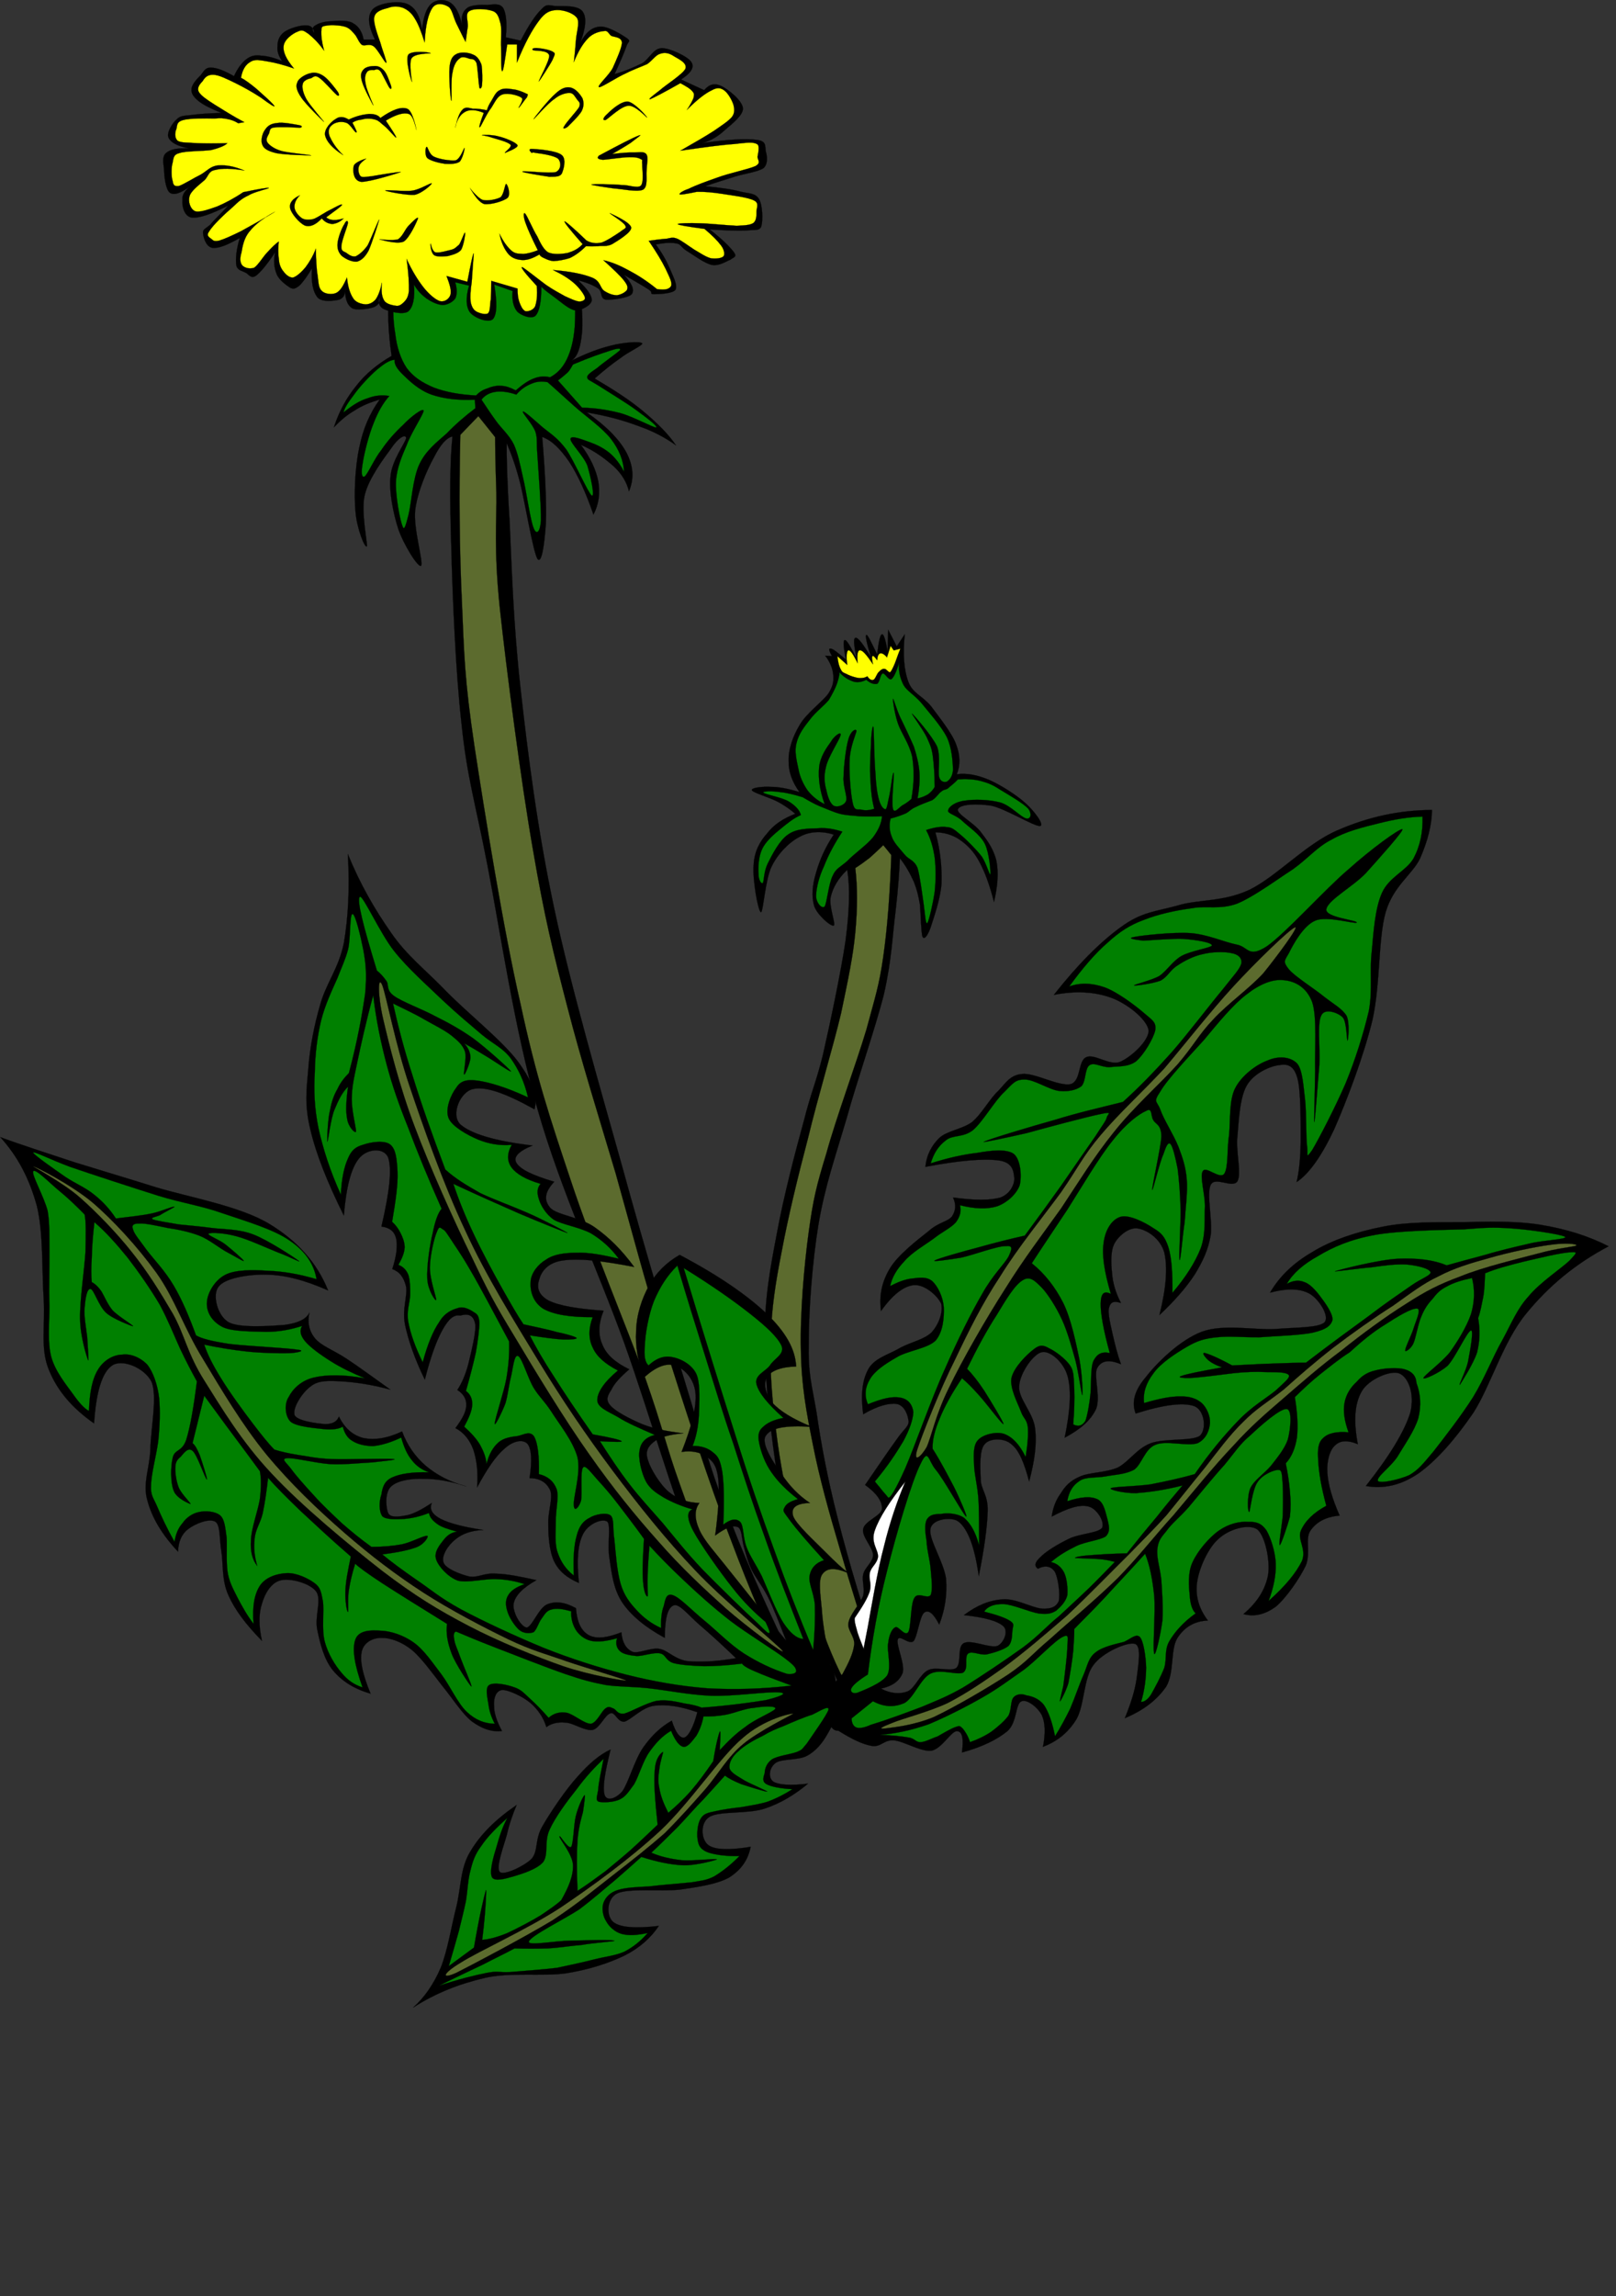<?xml version="1.0" encoding="UTF-8" standalone="no"?>
<svg
   xmlns:dc="http://purl.org/dc/elements/1.1/"
   xmlns:cc="http://creativecommons.org/ns#"
   xmlns:rdf="http://www.w3.org/1999/02/22-rdf-syntax-ns#"
   xmlns:svg="http://www.w3.org/2000/svg"
   xmlns="http://www.w3.org/2000/svg"
   xmlns:sodipodi="http://sodipodi.sourceforge.net/DTD/sodipodi-0.dtd"
   xmlns:inkscape="http://www.inkscape.org/namespaces/inkscape"
   width="88mm"
   height="125mm"
   viewBox="0 0 332.6 472.444"
   version="1.1"
   id="svg116"
   sodipodi:docname="dandelion.svg"
   inkscape:version="1.0.2-2 (e86c870879, 2021-01-15)">
  <rect x="0" y="0" width="332.6" height="472.444" fill="#333333" stroke="none"/>
  <defs
     id="defs120" />
  <sodipodi:namedview
     pagecolor="#ffffff"
     bordercolor="#666666"
     borderopacity="1"
     objecttolerance="10"
     gridtolerance="10"
     guidetolerance="10"
     inkscape:pageopacity="0"
     inkscape:pageshadow="2"
     inkscape:window-width="1920"
     inkscape:window-height="1017"
     id="namedview118"
     showgrid="false"
     units="mm"
     inkscape:zoom="1.4549875"
     inkscape:cx="208.31064"
     inkscape:cy="198.80022"
     inkscape:window-x="-8"
     inkscape:window-y="-8"
     inkscape:window-maximized="1"
     inkscape:current-layer="svg116" />
  <path
     d="m 83.079,53.509 c -1.584,1.296 -2.52,3.6 -2.952,6.912 -0.396,3.348 -0.288,7.488 0.468,12.816 -2.88,1.656 -5.364,3.672 -7.308,6.192 -2.016,2.484 -3.492,5.22 -4.572,8.496 1.368,-1.404 2.628,-2.52 4.32,-3.492 1.584,-1.044 3.24,-1.656 5.112,-2.232 -2.016,2.808 -3.42,5.94 -4.212,9.936 -0.864,3.96 -1.116,9.684 -0.756,13.284 0.288,3.348 1.908,7.488 2.34,6.984 0.144,-0.612 -1.26,-7.164 -0.468,-10.476 0.792,-3.492 4.068,-7.776 5.544,-9.792 1.404,-2.124 2.952,-2.916 2.988,-1.98 -0.18,1.008 -2.916,4.536 -3.204,7.812 -0.36,3.096 0.54,7.632 1.584,10.836 1.008,3.06 4.104,8.136 4.716,7.596 0.504,-0.72 -1.656,-7.776 -1.224,-11.448 0.468,-3.78 2.448,-8.316 3.852,-10.836 1.296,-2.556 2.52,-3.996 3.816,-4.32 -0.54,5.22 -0.576,12.492 -0.252,22.5 0.252,9.936 0.864,25.596 2.124,36.72 1.152,11.016 2.736,15.696 5.328,29.016 2.592,13.284 5.508,33.516 10.296,50.148 4.716,16.632 12.456,33.155 17.964,48.456 5.364,15.119 9.504,30.132 14.364,41.976 4.824,11.771 9.612,20.952 14.508,28.116 l 7.092,-1.98 c -5.724,-11.844 -10.44,-22.14 -14.148,-31.716 -3.816,-9.576 -4.644,-12.888 -8.316,-25.056 -3.816,-12.42 -9.36,-30.925 -14.004,-47.88 -4.788,-17.101 -10.476,-36.576 -14.004,-53.136 -3.528,-16.56 -5.472,-32.112 -6.948,-45.396 -1.512,-13.392 -1.836,-25.704 -2.232,-34.164 -0.54,-8.496 -0.648,-13.752 -0.612,-16.2 0.756,1.728 1.836,4.464 2.844,8.496 0.972,3.996 2.592,13.86 3.492,15.3 0.864,1.188 1.44,-3.024 1.728,-7.236 0.144,-4.248 -0.108,-10.152 -0.756,-17.856 2.016,0.72 3.744,2.484 5.58,5.148 1.728,2.664 3.384,6.228 4.968,10.836 1.116,-2.124 1.404,-4.428 1.008,-6.768 -0.468,-2.448 -1.62,-4.932 -3.6,-7.596 2.952,1.296 5.04,2.916 6.804,4.464 1.62,1.512 2.7,3.348 3.096,5.112 1.116,-2.664 0.9,-5.22 -0.504,-7.956 -1.512,-2.772 -4.104,-5.436 -8.172,-8.28 4.068,0.684 7.524,1.62 10.656,2.808 3.096,1.08 5.616,2.448 7.704,3.96 -1.62,-2.376 -3.816,-4.536 -6.588,-6.876 -2.808,-2.376 -6.192,-4.536 -10.152,-6.876 1.908,-1.656 3.636,-3.06 5.328,-4.212 1.62,-1.296 4.68,-2.628 4.464,-3.023 -0.396,-0.468 -4.032,-0.18 -6.444,0.468 -2.412,0.576 -5.184,1.62 -8.172,3.132 1.332,-0.828 1.944,-2.808 2.232,-5.94 0.252,-3.204 -0.216,-7.56 -1.008,-13.068 z"
     fill-rule="evenodd"
     stroke="#000000"
     stroke-miterlimit="10"
     stroke-width="0.036"
     id="path2" />
  <path
     d="m 83.583,54.445 c -1.188,1.296 -2.016,3.204 -2.34,5.58 -0.432,2.376 -0.396,5.904 0.108,8.64 0.288,2.628 1.08,5.184 2.376,7.092 1.368,1.8 3.096,2.952 5.58,3.996 2.376,0.9 5.22,1.44 8.676,1.62 0.612,-0.648 1.296,-1.116 2.196,-1.404 0.864,-0.36 1.908,-0.684 2.988,-0.576 1.044,0.036 1.908,0.396 2.988,0.936 1.332,-1.152 2.52,-2.016 3.708,-2.448 1.152,-0.468 2.268,-0.504 3.348,-0.252 1.44,-0.756 2.592,-1.944 3.456,-3.708 0.828,-1.764 1.368,-3.708 1.62,-6.66 0.18,-3.024 0.144,-6.84 -0.252,-11.448 -11.484,-0.432 -22.969,-0.9 -34.452,-1.368 z"
     fill="#008000"
     fill-rule="evenodd"
     stroke="#000000"
     stroke-miterlimit="10"
     stroke-width="0.036"
     id="path4" />
  <path
     d="m 81.243,74.029 c -1.044,0.036 -2.196,0.828 -3.6,1.98 -1.512,1.296 -3.672,3.6 -4.824,5.256 -1.152,1.512 -1.908,2.664 -2.124,3.6 1.8,-1.44 3.276,-2.412 4.968,-2.916 1.584,-0.612 3.024,-0.72 4.464,-0.468 -1.26,1.404 -2.34,3.276 -3.24,5.616 -0.972,2.34 -1.944,6.228 -2.232,8.172 -0.324,1.836 -0.288,3.132 0.396,2.772 0.684,-0.54 2.016,-3.708 3.456,-5.472 1.296,-1.944 2.916,-3.708 4.464,-5.148 1.368,-1.476 4.068,-3.6 4.212,-2.916 0.072,0.576 -2.556,4.536 -3.456,7.02 -0.972,2.268 -2.088,4.788 -2.232,7.56 -0.144,2.736 0.828,8.028 1.368,9.216 0.324,1.08 0.684,-0.324 1.224,-2.412 0.576,-2.304 0.864,-7.524 2.232,-10.368 1.296,-2.772 3.528,-4.5 5.58,-6.3 1.908,-1.98 3.888,-3.672 5.94,-5.22 l -0.108,-1.764 c -3.492,0.18 -6.516,-0.216 -8.928,-1.044 -2.628,-0.936 -4.572,-2.844 -5.832,-4.068 -1.296,-1.26 -1.872,-2.196 -1.728,-3.096 z"
     fill="#008000"
     fill-rule="evenodd"
     stroke="#000000"
     stroke-miterlimit="10"
     stroke-width="0.036"
     id="path6" />
  <path
     d="m 99.099,82.237 c 0.864,1.296 1.8,2.736 2.952,4.32 1.044,1.512 2.736,2.916 3.708,4.896 0.828,1.872 1.224,3.852 1.872,6.768 0.72,2.88 1.512,8.928 2.232,10.512 0.576,1.44 1.296,0.756 1.476,-1.656 0.072,-2.52 -0.54,-10.332 -0.72,-13.284 -0.252,-3.096 0.036,-3.384 -0.396,-4.896 -0.576,-1.656 -2.88,-4.032 -2.592,-4.212 0.216,-0.216 2.556,1.944 4.104,3.276 1.548,1.26 3.024,2.124 4.824,4.536 1.62,2.376 4.428,8.82 5.22,9.468 0.756,0.396 -0.288,-4.212 -0.9,-6.192 -0.792,-2.016 -3.564,-4.68 -3.456,-5.472 0.072,-0.828 2.556,0.18 3.96,0.684 1.404,0.504 2.771,1.152 4.104,2.232 1.188,1.044 2.124,2.232 2.952,3.852 -0.108,-2.268 -1.008,-4.572 -2.7,-6.768 -1.8,-2.304 -5.256,-4.716 -7.452,-6.66 -2.268,-2.016 -3.996,-3.636 -5.58,-5.004 -1.188,-0.252 -2.304,-0.144 -3.348,0.324 -1.152,0.468 -2.088,1.08 -3.096,2.232 -1.656,-0.576 -3.06,-0.72 -4.212,-0.576 -1.152,0.144 -2.268,0.684 -2.952,1.62 z"
     fill="#008000"
     fill-rule="evenodd"
     stroke="#000000"
     stroke-miterlimit="10"
     stroke-width="0.036"
     id="path8" />
  <path
     d="m 114.831,78.277 c 0.792,-0.576 1.404,-1.116 1.98,-1.62 0.504,-0.504 0.828,-1.188 1.116,-1.656 3.384,-1.439 5.724,-2.232 7.416,-2.771 1.584,-0.54 2.556,-0.72 2.232,-0.145 -0.54,0.54 -3.528,2.628 -4.68,3.636 -1.116,0.792 -2.16,1.404 -2.016,1.98 0.036,0.468 0.468,0.504 2.268,1.62 1.764,1.152 5.796,3.564 7.92,5.148 1.944,1.404 4.464,3.348 3.96,3.492 -0.54,0.036 -4.752,-2.231 -7.2,-2.916 -2.592,-0.684 -5.22,-1.116 -8.028,-1.152 -1.656,-1.872 -3.313,-3.744 -4.968,-5.616 z"
     fill="#008000"
     fill-rule="evenodd"
     stroke="#000000"
     stroke-miterlimit="10"
     stroke-width="0.036"
     id="path10" />
  <path
     d="m 98.451,85.621 -3.708,3.852 c -0.288,12.312 -0.18,23.544 0.324,34.38 0.468,10.764 0.504,15.768 2.592,29.736 2.124,13.896 5.976,37.836 9.468,52.956 3.204,14.977 6.012,23.364 10.368,36.396 4.284,12.996 11.484,30.023 15.336,40.68 3.636,10.368 4.284,13.968 7.092,21.78 2.772,7.848 6.552,17.855 9.684,24.624 3.096,6.588 5.904,11.376 8.712,14.651 l 3.78,-0.863 c -3.672,-7.021 -7.56,-15.984 -11.808,-27.324 -4.428,-11.484 -9.684,-27.828 -13.68,-40.428 -3.96,-12.637 -6.66,-23.112 -9.9,-34.632 -3.456,-11.593 -7.092,-23.185 -9.936,-34.236 -2.916,-11.196 -4.716,-18.504 -7.056,-32.184 -2.448,-13.86 -5.508,-37.44 -6.84,-49.788 -1.296,-12.384 -0.612,-18.108 -0.72,-23.976 -0.216,-5.94 -0.252,-9.612 -0.252,-11.304 z"
     fill="#5c6b2e"
     fill-rule="evenodd"
     stroke="#000000"
     stroke-miterlimit="10"
     stroke-width="0.036"
     id="path12" />
  <path
     d="m 48.159,15.673 c -2.088,-1.188 -3.528,-1.728 -4.716,-1.764 -1.224,-0.036 -1.476,0.756 -2.124,1.548 -0.72,0.72 -1.872,1.908 -1.908,2.88 -0.072,0.864 0.36,1.548 1.44,2.448 1.08,0.864 2.52,1.548 4.716,2.448 -2.664,0.072 -4.572,0.216 -6.156,0.432 -1.62,0.18 -2.268,0.108 -3.06,0.9 -0.828,0.684 -2.16,2.772 -1.656,3.78 0.432,0.936 1.8,1.764 4.248,2.196 -2.34,-0.108 -3.816,0.144 -4.716,0.9 -0.864,0.72 -0.648,1.836 -0.468,3.348 0.036,1.368 0.288,4.14 1.188,4.86 0.9,0.612 2.268,0.072 4.248,-1.332 -1.116,0.9 -1.764,1.728 -1.656,2.88 -0.108,1.116 0.324,3.276 1.872,3.564 1.62,0.18 3.996,-0.684 7.56,-2.448 -1.656,1.8 -2.916,2.952 -3.78,3.996 -0.972,0.792 -1.44,0.864 -1.404,1.584 0,0.792 0.576,2.844 1.872,3.096 1.296,0.18 3.06,-0.54 5.688,-2.016 -0.756,2.52 -0.864,4.32 -0.72,5.544 0.18,1.116 1.188,1.188 1.908,1.584 0.648,0.288 1.08,1.332 2.124,0.648 0.972,-0.72 2.304,-2.34 3.996,-4.86 -0.432,1.728 -0.216,3.204 0.252,4.428 0.432,1.224 2.016,2.376 2.808,2.88 0.72,0.36 1.08,0.216 1.908,-0.432 0.72,-0.684 1.584,-1.872 2.592,-3.564 -0.216,2.952 0.216,4.86 1.152,6.012 0.936,1.044 3.456,0.684 4.5,0.432 0.9,-0.396 1.296,-1.116 1.188,-2.448 -0.108,2.124 0.36,3.528 1.404,4.212 0.9,0.54 3.564,0.144 4.5,-0.216 0.9,-0.396 1.332,-1.008 1.152,-1.98 -0.36,1.044 -0.036,1.98 0.972,2.412 0.972,0.468 3.816,1.224 4.932,0.468 1.008,-0.9 1.404,-2.7 1.188,-5.544 0.72,1.26 1.584,2.124 2.592,2.88 1.044,0.684 2.196,1.26 3.312,1.332 1.008,-0.036 2.016,-0.576 2.592,-1.332 0.396,-0.828 0.396,-1.944 0,-3.348 l 2.844,0.684 c -0.72,2.484 -0.648,4.428 0.216,5.544 0.864,1.08 3.78,2.268 4.716,1.332 0.828,-1.044 0.864,-3.276 0.252,-7.092 l 3.78,1.332 c -0.18,1.908 0.18,3.312 0.936,4.212 0.684,0.756 2.916,1.692 3.78,0.864 0.792,-0.864 1.188,-2.808 1.188,-5.976 0.792,0.864 1.908,1.548 3.06,2.448 1.08,0.792 2.736,2.304 3.996,2.448 1.188,0 3.168,-1.044 3.312,-2.016 0.108,-1.044 -0.936,-2.448 -2.844,-4.212 1.872,0.504 3.24,1.044 4.248,1.764 0.828,0.684 0.288,1.944 1.44,2.232 1.116,0.144 4.716,-0.324 5.4,-1.116 0.612,-0.864 0.072,-2.196 -1.62,-3.996 2.412,1.44 4.14,2.376 5.184,3.096 0.936,0.612 0,0.864 0.936,0.9 0.9,0 3.888,-0.072 4.5,-0.9 0.504,-1.008 -0.54,-2.808 -1.188,-4.428 -0.684,-1.584 -1.584,-3.168 -2.844,-4.896 1.764,-0.36 3.132,-0.432 4.248,-0.216 0.972,0.18 0.9,0.792 2.124,1.548 1.224,0.72 3.6,2.556 5.184,2.88 1.512,0.252 2.916,-0.756 3.78,-1.08 0.648,-0.54 1.44,-0.504 0.72,-1.548 -0.828,-1.08 -2.304,-2.592 -4.968,-4.68 3.24,0.216 5.76,0.288 7.56,0.216 1.584,-0.216 2.736,0.18 3.06,-0.9 0.36,-1.224 0.252,-4.32 -0.468,-5.544 -0.756,-1.296 -2.016,-1.116 -3.78,-1.548 -1.908,-0.504 -4.248,-0.828 -7.308,-1.116 2.016,-0.72 4.104,-1.332 6.12,-1.98 1.944,-0.612 4.788,-0.972 5.904,-1.764 0.936,-0.864 0.72,-2.484 0.468,-3.348 -0.252,-1.008 0.288,-2.196 -1.872,-2.448 -2.232,-0.288 -6.012,-0.108 -11.34,0.684 1.332,-0.288 2.88,-1.08 4.248,-2.232 1.404,-1.332 4.212,-3.24 4.248,-4.896 -0.108,-1.692 -3.168,-4.032 -4.464,-4.644 -1.404,-0.648 -2.484,-0.36 -3.528,0.864 l -4.752,-2.196 c 2.052,-1.332 2.808,-2.52 2.124,-3.564 -0.648,-1.152 -4.536,-2.952 -6.12,-2.88 -1.728,0.036 -2.412,2.088 -3.996,3.096 -1.692,0.828 -3.492,1.62 -5.688,2.232 1.152,-2.52 1.944,-4.32 2.376,-5.544 0.36,-1.26 1.08,-1.116 0.216,-1.8 -1.044,-0.72 -3.996,-2.592 -5.652,-2.412 -1.62,0.108 -2.952,1.26 -3.996,3.312 1.116,-3.024 1.368,-5.22 0.468,-6.444 -1.008,-1.368 -4.248,-1.044 -5.688,-1.116 -1.44,-0.18 -1.728,-0.468 -2.808,0.684 -1.224,1.224 -2.592,3.24 -4.248,6.444 l -3.06,-0.684 c 0.288,-2.916 0.072,-4.86 -0.504,-5.976 -0.684,-1.116 -2.052,-0.792 -3.276,-0.684 -1.26,-0.072 -3.456,-0.036 -4.248,0.684 -0.9,0.72 -1.224,1.8 -0.972,3.528 -0.468,-2.376 -1.296,-3.924 -2.34,-4.644 -1.188,-0.828 -2.988,-0.756 -4.032,0.216 -1.008,0.936 -1.584,2.664 -1.872,5.328 -0.396,-2.88 -1.368,-4.608 -3.06,-5.328 -1.8,-0.792 -5.976,-0.144 -7.092,1.116 -1.116,1.26 -1.008,3.204 0.468,6.228 h -2.34 c -0.288,-1.62 -1.044,-2.736 -2.124,-3.348 -1.08,-0.72 -3.276,-0.54 -4.5,-0.432 -1.404,0 -2.7,0.432 -3.312,0.864 -0.648,0.324 -0.72,0.972 -0.216,1.548 -0.144,-0.972 -0.648,-1.584 -1.656,-1.548 -1.152,-0.108 -3.492,0.612 -4.5,1.332 -0.972,0.684 -1.44,1.8 -1.404,2.916 -0.144,0.972 0.216,2.052 0.936,3.096 -1.656,-0.72 -3.024,-1.044 -4.248,-1.116 -1.296,-0.18 -2.124,0 -3.06,0.684 -0.937,0.72 -1.8,1.8 -2.592,3.528 z"
     fill-rule="evenodd"
     stroke="#000000"
     stroke-miterlimit="10"
     stroke-width="0.036"
     id="path14" />
  <path
     d="m 53.667,20.065 c -1.872,-1.224 -3.6,-2.16 -5.184,-2.952 -1.728,-0.828 -3.456,-1.728 -4.608,-1.728 -1.188,-0.036 -1.728,0.576 -2.16,1.296 -0.54,0.576 -1.26,1.368 -0.792,2.232 0.432,0.756 1.62,1.584 3.276,2.628 1.584,0.972 3.564,2.268 6.084,3.6 l -1.26,0.216 c -0.648,-0.432 -1.44,-0.72 -2.232,-0.864 -0.936,-0.18 -1.188,-0.216 -2.7,-0.108 -1.656,-0.036 -5.04,-0.072 -6.408,0.324 -1.332,0.36 -1.188,1.008 -1.368,1.8 -0.324,0.684 -0.432,1.872 0.252,2.448 0.684,0.468 2.304,0.36 4.032,0.504 1.728,0.072 3.744,0.072 6.192,0 -0.504,0.54 -1.728,1.008 -3.276,1.404 -1.656,0.252 -5.22,0.18 -6.516,0.612 -1.368,0.324 -1.26,1.044 -1.476,2.016 -0.288,0.9 -0.288,2.88 0,3.708 0.144,0.828 0.288,1.188 1.26,1.08 1.008,-0.324 3.024,-1.62 4.5,-2.34 1.332,-0.756 2.016,-1.764 3.6,-1.908 1.548,-0.108 3.204,0.144 5.4,1.044 -2.664,-0.432 -4.608,-0.468 -5.976,-0.108 -1.368,0.216 -1.332,1.116 -2.124,2.016 -0.9,0.828 -2.88,2.232 -3.168,3.384 -0.324,1.08 0.108,2.628 1.152,3.096 0.9,0.288 2.772,-0.36 4.5,-0.972 1.62,-0.684 3.42,-1.62 5.4,-2.952 3.348,-0.684 5.004,-0.972 5.256,-0.864 0.18,0.108 -2.952,0.756 -4.14,1.512 -1.26,0.576 -1.98,1.152 -3.276,2.412 -1.476,1.26 -4.104,3.708 -4.824,4.968 -0.828,1.044 0.18,1.332 0.54,1.692 0.288,0.252 0.54,0.504 1.584,0.216 0.972,-0.288 2.484,-0.972 4.392,-1.908 1.944,-1.08 4.14,-2.268 6.984,-3.996 -2.34,1.26 -4.068,2.592 -5.184,3.996 -1.188,1.368 -1.476,3.096 -1.692,4.356 -0.36,1.188 -0.324,2.016 0.108,2.628 0.468,0.54 1.476,0.864 2.484,0.54 0.9,-0.612 1.836,-2.304 2.808,-3.276 0.828,-0.9 1.584,-1.656 2.268,-2.124 -0.144,1.368 -0.144,2.484 0,3.492 0.072,1.008 0.288,1.728 0.792,2.448 0.468,0.648 1.224,1.512 2.124,1.476 0.72,-0.18 1.764,-1.116 2.592,-2.124 0.756,-1.008 1.512,-2.232 2.124,-3.816 0.036,2.196 0.108,4.032 0.36,5.508 0.216,1.44 0.144,2.556 0.9,3.204 0.576,0.612 2.016,0.792 2.916,0.396 0.9,-0.432 1.512,-1.584 2.232,-3.168 0.18,1.944 0.648,3.312 1.26,4.248 0.54,0.9 1.692,1.188 2.484,1.26 0.756,0.036 1.512,-0.288 2.124,-0.972 0.576,-0.792 0.972,-1.908 1.332,-3.492 -0.18,1.692 -0.072,2.88 0.468,3.708 0.468,0.756 1.8,0.972 2.592,1.08 0.648,0 1.116,-0.432 1.548,-0.864 0.396,-0.468 0.756,-0.828 0.936,-2.196 0.036,-1.584 -0.072,-3.6 -0.468,-6.588 1.116,2.412 2.196,4.176 3.384,5.724 1.08,1.404 2.52,2.664 3.492,2.952 0.9,0.216 1.836,-0.432 2.124,-1.26 0.252,-0.9 -0.108,-2.16 -0.792,-3.924 l 4.284,1.188 c 0.756,-3.924 1.152,-5.868 1.332,-5.832 0,0 -0.324,4.14 -0.432,5.904 -0.252,1.62 -0.324,3.024 -0.216,4.068 0.18,0.936 0.54,1.656 1.224,2.016 0.54,0.288 1.836,0.72 2.376,0.324 0.468,-0.54 0.324,-1.764 0.54,-2.844 0.072,-1.08 0.108,-2.448 0.108,-3.816 l 5.4,1.584 c 0,1.044 0.072,1.908 0.36,2.736 0.288,0.792 0.648,1.62 1.224,1.908 0.504,0.108 1.548,-0.108 2.016,-0.937 0.324,-0.9 0.54,-2.268 0.36,-4.248 -2.376,-2.556 -3.348,-3.852 -3.06,-3.888 0.288,0 3.384,2.52 4.968,3.672 1.512,1.044 2.772,1.692 3.924,2.34 1.152,0.504 2.124,1.008 2.916,1.08 0.576,0 1.332,-0.288 1.152,-0.864 -0.18,-0.684 -1.26,-2.088 -2.268,-2.952 -1.188,-1.008 -2.484,-1.8 -4.284,-2.664 3.636,0.288 6.336,0.864 8.1,1.584 1.692,0.72 1.512,1.979 2.376,2.664 0.864,0.576 1.764,0.936 2.7,0.936 0.864,-0.144 1.584,-0.54 2.016,-1.044 0.216,-0.54 0.216,-0.9 -0.54,-1.908 -0.792,-1.044 -2.268,-2.412 -4.284,-4.248 1.692,0.36 3.456,1.116 5.292,2.124 1.836,0.972 3.744,2.196 5.724,3.816 1.692,0.252 2.52,0.036 2.916,-0.648 0.252,-0.792 -0.396,-1.908 -1.116,-3.492 -0.792,-1.62 -1.908,-3.456 -3.492,-5.796 1.476,-0.216 2.664,-0.36 3.708,-0.432 0.864,-0.18 1.26,-0.36 2.16,0 0.864,0.36 2.304,1.476 3.492,2.232 1.188,0.684 2.34,1.512 3.456,1.8 1.008,0.144 2.196,0 2.592,-0.432 0.288,-0.432 0.108,-1.404 -0.54,-2.232 -0.72,-0.972 -1.8,-2.052 -3.384,-3.384 -3.528,-0.468 -5.364,-0.792 -5.508,-0.972 -0.216,-0.18 2.52,-0.288 4.608,-0.18 2.052,0.036 5.58,0.432 7.524,0.504 1.728,-0.072 2.844,-0.144 3.492,-0.612 0.612,-0.576 0.576,-1.584 0.576,-2.34 0.036,-0.756 0.576,-1.728 -0.468,-2.232 -1.26,-0.684 -4.536,-1.044 -6.516,-1.368 -2.016,-0.324 -3.78,-0.468 -5.292,-0.432 -2.088,0.432 -3.204,0.612 -3.492,0.54 -0.288,-0.072 0.36,-0.684 1.8,-1.152 1.332,-0.684 3.6,-1.512 5.976,-2.34 2.304,-0.864 6.336,-1.692 7.776,-2.34 1.26,-0.72 0.432,-1.224 0.432,-1.908 0.108,-0.792 0.54,-2.268 -0.108,-2.628 -0.828,-0.468 -2.124,-0.288 -4.716,0 -2.664,0.18 -6.3,0.684 -11.052,1.368 2.88,-1.656 5.04,-2.88 6.876,-4.068 1.764,-1.224 2.952,-1.98 3.708,-2.844 0.648,-0.828 0.54,-1.692 0.36,-2.448 -0.288,-1.008 -1.116,-2.412 -1.8,-2.952 -0.756,-0.612 -1.512,-0.792 -2.7,-0.108 -1.332,0.612 -3.024,1.944 -5.076,3.996 0.684,-1.044 1.08,-1.8 1.332,-2.412 0.108,-0.684 0.216,-0.864 -0.216,-1.368 -0.468,-0.576 -1.296,-1.044 -2.484,-1.692 -3.42,1.944 -5.472,2.988 -6.156,3.276 -0.72,0.18 0.612,-0.792 1.908,-1.8 1.188,-1.08 4.752,-3.312 5.292,-4.464 0.432,-1.26 -1.692,-2.088 -2.484,-2.628 -0.937,-0.612 -1.836,-0.756 -2.7,-0.432 -0.972,0.252 -1.548,1.332 -2.7,2.124 -1.26,0.576 -2.772,1.08 -4.392,1.908 -1.764,0.756 -5.04,2.952 -5.508,2.844 -0.54,-0.18 2.016,-2.412 2.808,-3.924 0.72,-1.62 1.908,-4.212 1.908,-5.292 -0.18,-1.188 -1.62,-1.044 -2.232,-1.368 -0.54,-0.468 -0.72,-1.116 -1.368,-0.972 -0.828,0.036 -2.376,0.396 -3.384,1.512 -1.044,1.044 -2.016,2.664 -2.916,4.86 0.18,-1.548 0.324,-3.06 0.432,-4.536 0.108,-1.548 0.792,-3.492 0.252,-4.464 -0.756,-1.116 -2.844,-1.728 -4.176,-1.692 -1.368,0.072 -2.376,0.396 -3.708,2.232 -1.368,1.8 -2.916,4.608 -4.5,8.568 V 9.157 h -2.016 c -0.504,3.528 -0.792,5.364 -1.008,5.508 -0.324,0.072 -0.18,-3.132 -0.252,-4.752 -0.108,-1.692 0.18,-3.78 -0.108,-5.004 -0.324,-1.26 -0.576,-2.268 -1.584,-2.628 -1.26,-0.468 -3.888,-0.612 -4.824,0 -0.936,0.54 -0.252,2.052 -0.324,3.168 -0.18,0.972 -0.288,2.16 -0.468,3.168 C 95.067,7.213 94.527,5.989 93.915,4.801 93.303,3.505 93.051,1.921 92.331,1.417 91.395,0.805 89.811,0.409 88.983,1.633 88.155,2.893 87.579,5.161 87.399,8.725 86.715,6.601 86.139,5.017 85.383,3.829 84.627,2.533 83.835,2.029 83.007,1.633 c -1.08,-0.396 -2.124,-0.396 -3.132,0 -1.08,0.288 -2.628,0.648 -2.844,1.908 -0.252,1.08 0.72,3.708 1.26,5.256 0.396,1.512 1.404,3.996 1.224,4.14 -0.36,0 -1.692,-2.7 -2.592,-3.384 -0.936,-0.684 -1.8,0.036 -2.448,-0.324 -0.54,-0.432 -0.864,-1.296 -1.26,-1.908 -0.576,-0.684 -1.152,-1.476 -2.124,-1.8 -1.152,-0.36 -3.204,-0.432 -4.068,-0.216 -0.9,0.108 -0.828,0.324 -0.9,1.188 -0.036,0.864 0.108,2.124 0.576,3.924 -1.188,-1.692 -2.34,-2.736 -3.168,-3.42 -1.044,-0.72 -1.332,-0.936 -2.232,-0.504 -1.008,0.36 -2.772,1.62 -2.916,2.952 -0.18,1.26 0.576,2.808 2.124,4.644 -2.196,-0.756 -3.852,-1.188 -5.4,-1.44 -1.548,-0.252 -2.7,-0.54 -3.6,0.108 -0.936,0.504 -1.62,1.584 -1.908,3.24 0.9,0.468 1.944,1.26 3.132,2.232 1.116,1.008 3.564,3.132 3.744,3.6 0.108,0.252 -0.829,-0.288 -2.808,-1.764 z"
     fill="#ffff00"
     fill-rule="evenodd"
     stroke="#000000"
     stroke-miterlimit="10"
     stroke-width="0.036"
     id="path16" />
  <path
     d="m 69.506,18.877 c -0.576,-0.792 -1.836,-2.448 -2.808,-3.168 -0.972,-0.684 -1.908,-0.9 -2.808,-0.647 -0.936,0.18 -2.484,1.044 -2.7,1.908 -0.36,0.72 -0.144,1.692 0.792,3.06 0.9,1.404 4.464,4.86 4.716,5.076 0.072,0 -2.844,-3.348 -3.6,-4.644 -0.756,-1.332 -0.972,-2.52 -0.792,-3.168 0.108,-0.684 1.044,-1.08 1.692,-1.188 0.504,-0.216 0.792,-0.756 1.692,-0.108 0.9,0.576 2.88,2.916 3.6,3.528 0.541,0.467 0.612,-0.073 0.216,-0.649 z"
     fill-rule="evenodd"
     stroke="#000000"
     stroke-miterlimit="10"
     stroke-width="0.036"
     id="path18" />
  <path
     d="m 80.486,17.653 c -0.252,-0.648 -0.792,-2.34 -1.332,-2.988 -0.576,-0.72 -1.224,-1.08 -1.944,-1.08 -0.864,0 -2.016,0.145 -2.484,0.828 -0.468,0.54 -0.576,1.188 -0.18,2.484 0.324,1.224 2.16,4.644 2.304,4.824 0.072,0.036 -1.368,-3.132 -1.548,-4.248 -0.288,-1.188 -0.18,-2.088 0.18,-2.556 0.216,-0.504 1.008,-0.576 1.548,-0.504 0.36,-0.144 0.792,-0.324 1.296,0.288 0.468,0.684 1.404,2.736 1.836,3.384 0.36,0.432 0.468,0.108 0.324,-0.432 z"
     fill-rule="evenodd"
     stroke="#000000"
     stroke-miterlimit="10"
     stroke-width="0.036"
     id="path20" />
  <path
     d="m 99.207,17.473 c 0.108,-0.9 0.072,-3.06 -0.108,-4.14 -0.396,-1.044 -0.9,-1.8 -1.8,-2.124 -0.936,-0.468 -2.664,-0.54 -3.384,-0.072 -0.828,0.396 -1.296,1.26 -1.404,2.88 -0.144,1.584 0.18,6.516 0.396,6.732 0.108,0.108 -0.144,-4.356 0.216,-5.76 0.252,-1.548 0.792,-2.484 1.476,-2.952 0.504,-0.54 1.476,-0.144 2.088,0.072 0.54,0.072 1.008,0 1.404,0.9 0.216,1.008 0.396,3.96 0.54,4.824 0.072,0.72 0.539,0.324 0.576,-0.36 z"
     fill-rule="evenodd"
     stroke="#000000"
     stroke-miterlimit="10"
     stroke-width="0.036"
     id="path22" />
  <path
     d="m 116.847,26.077 c 0.648,-0.648 2.196,-2.124 2.844,-3.168 0.54,-1.044 0.468,-1.944 0.18,-2.7 -0.576,-0.972 -1.44,-1.979 -2.448,-2.196 -0.936,-0.18 -1.872,0.108 -3.096,1.26 -1.296,1.08 -4.464,5.004 -4.5,5.256 -0.072,0.18 2.916,-3.276 4.248,-4.14 1.152,-0.972 2.448,-1.296 3.204,-1.26 0.756,0 1.08,0.828 1.512,1.368 0.288,0.432 0.792,0.576 0.396,1.548 -0.54,0.9 -2.664,3.132 -3.06,3.924 -0.468,0.648 0.144,0.54 0.72,0.108 z"
     fill-rule="evenodd"
     stroke="#000000"
     stroke-miterlimit="10"
     stroke-width="0.036"
     id="path24" />
  <path
     d="m 70.875,46.129 c -0.504,0.684 -1.296,2.772 -1.404,3.924 -0.108,1.044 0.18,1.908 0.864,2.592 0.684,0.576 2.052,1.296 3.132,1.188 0.828,-0.216 1.62,-0.864 2.376,-2.232 0.72,-1.548 2.196,-6.228 2.196,-6.408 -0.072,-0.144 -1.656,3.888 -2.376,5.292 -0.864,1.224 -1.836,1.98 -2.484,2.268 -0.828,0.144 -1.476,-0.432 -1.944,-0.756 -0.576,-0.288 -1.044,-0.396 -0.972,-1.296 0,-1.044 1.188,-3.96 1.332,-4.716 0.072,-0.792 -0.396,-0.612 -0.72,0.144 z"
     fill-rule="evenodd"
     stroke="#000000"
     stroke-miterlimit="10"
     stroke-width="0.036"
     id="path26" />
  <path
     d="m 61.371,25.717 c -0.9,-0.144 -3.204,-0.648 -4.392,-0.396 -1.224,0.108 -1.908,0.576 -2.448,1.404 -0.576,0.756 -0.936,2.268 -0.504,3.132 0.288,0.756 1.188,1.26 2.844,1.656 1.728,0.36 6.804,0.468 7.164,0.468 0.072,-0.108 -4.536,-0.504 -6.048,-0.9 -1.548,-0.432 -2.52,-1.188 -2.916,-1.728 -0.504,-0.72 0.072,-1.368 0.324,-1.944 0.18,-0.54 0.036,-1.08 1.116,-1.188 1.044,-0.108 4.248,-0.036 5.184,0.072 0.72,-0.144 0.468,-0.468 -0.324,-0.576 z"
     fill-rule="evenodd"
     stroke="#000000"
     stroke-miterlimit="10"
     stroke-width="0.036"
     id="path28" />
  <path
     d="m 123.291,32.017 c 4.428,-2.376 7.02,-3.708 8.208,-4.14 0.972,-0.396 -0.756,0.756 -1.692,1.512 -0.972,0.648 -2.196,1.368 -3.816,2.304 1.98,-0.252 3.456,-0.36 4.716,-0.324 1.152,-0.036 1.944,-0.216 2.376,0.432 0.36,0.648 0.036,2.016 0,3.276 -0.144,1.188 0.324,3.24 -0.684,3.924 -1.152,0.612 -4.212,-0.108 -5.976,-0.216 -1.872,-0.252 -4.932,-0.72 -4.716,-0.828 0.252,-0.108 4.392,-0.072 6.192,0.108 1.656,-0.036 3.276,0.792 4.032,0.108 0.648,-0.864 0.216,-3.42 0.252,-4.356 -0.108,-0.972 0.18,-0.864 -0.252,-1.044 -0.504,-0.324 -1.224,-0.468 -2.448,-0.432 -1.332,0 -4.428,0.504 -5.4,0.54 -1.081,-0.108 -1.296,-0.396 -0.792,-0.864 z"
     fill-rule="evenodd"
     stroke="#000000"
     stroke-miterlimit="10"
     stroke-width="0.036"
     id="path30" />
  <path
     d="m 124.982,23.449 c 0.756,-0.756 2.772,-2.628 4.248,-2.556 1.368,0.216 3.852,2.988 3.96,3.312 -0.036,0.072 -2.412,-2.556 -3.816,-2.448 -1.512,0.036 -4.068,2.592 -4.752,2.952 -0.72,0.108 -0.468,-0.54 0.36,-1.26 z"
     fill-rule="evenodd"
     stroke="#000000"
     stroke-miterlimit="10"
     stroke-width="0.036"
     id="path32" />
  <path
     d="m 102.807,48.109 c 0.36,1.836 1.008,3.168 1.8,4.14 0.792,0.9 1.764,1.188 2.916,1.26 1.08,0.036 2.196,-0.396 3.492,-1.152 0.108,0.216 0.36,0.504 0.9,0.72 0.396,0.18 1.116,0.576 2.016,0.648 0.828,-0.036 2.232,-0.252 3.384,-0.648 1.116,-0.54 2.16,-1.296 3.276,-2.412 0.756,0.036 1.584,0.036 2.484,0 0.9,-0.18 1.692,0.18 2.916,-0.432 1.08,-0.648 3.96,-2.376 3.924,-3.384 -0.144,-1.188 -4.248,-2.88 -4.392,-2.988 -0.216,0.036 2.736,1.728 3.168,2.556 0.36,0.612 -0.252,0.612 -1.008,1.26 -0.864,0.576 -2.7,1.836 -3.852,2.232 -1.188,0.252 -2.232,0.108 -3.132,-0.432 -2.88,-2.772 -4.428,-4.032 -4.5,-3.924 -0.144,0.144 1.044,1.656 3.708,4.68 -0.864,0.972 -1.872,1.44 -3.024,1.8 -1.26,0.252 -2.988,0.396 -4.068,-0.108 -0.972,-0.612 -1.62,-1.98 -2.232,-3.276 -0.9,-1.404 -2.052,-4.212 -2.484,-4.68 -0.432,-0.468 -0.396,0.72 0.108,2.016 0.432,1.224 1.26,3.06 2.484,5.508 -1.116,0.432 -2.052,0.684 -2.952,0.756 -0.936,-0.072 -1.656,0.036 -2.448,-0.648 -0.864,-0.756 -1.692,-1.872 -2.484,-3.492 z"
     fill-rule="evenodd"
     stroke="#000000"
     stroke-miterlimit="10"
     stroke-width="0.036"
     id="path34" />
  <path
     d="m 95.714,47.893 c 0.108,0.18 -0.288,2.592 -0.792,3.492 -0.612,0.792 -1.836,1.044 -2.7,1.296 -0.936,0.108 -2.412,0.216 -2.916,-0.216 -0.612,-0.468 -0.792,-2.268 -0.684,-2.34 0,-0.18 0.288,1.62 1.008,1.8 0.684,0.18 2.376,-0.324 3.276,-0.54 0.792,-0.216 1.044,-0.612 1.584,-1.044 0.432,-0.576 1.116,-2.736 1.224,-2.448 z"
     fill-rule="evenodd"
     stroke="#000000"
     stroke-miterlimit="10"
     stroke-width="0.036"
     id="path36" />
  <path
     d="m 86.031,44.941 c -0.18,0.54 -1.656,3.888 -2.916,4.752 -1.368,0.684 -4.896,-0.432 -5.04,-0.432 -0.144,-0.036 2.7,0.288 3.816,0 0.972,-0.612 1.404,-1.944 2.124,-2.736 0.719,-0.756 2.088,-2.16 2.016,-1.584 z"
     fill-rule="evenodd"
     stroke="#000000"
     stroke-miterlimit="10"
     stroke-width="0.036"
     id="path38" />
  <path
     d="m 61.73,40.189 c -1.512,0.648 -2.232,1.62 -2.016,2.628 0.144,1.008 1.908,3.132 3.06,3.6 1.08,0.36 2.232,-0.18 3.456,-1.476 0.648,0.792 1.368,1.08 2.16,1.152 0.72,-0.072 1.548,-0.36 2.34,-1.152 -0.9,0.252 -1.476,0.36 -2.124,0.324 -0.684,-0.036 -1.044,-0.216 -1.476,-0.54 2.052,-1.512 3.096,-2.268 3.276,-2.556 0.036,-0.36 -1.404,0.468 -2.376,0.972 -1.116,0.504 -2.448,1.512 -3.456,1.908 -0.972,0.252 -1.764,0.216 -2.376,-0.108 -0.756,-0.504 -1.512,-1.44 -1.584,-2.232 -0.072,-0.756 0.253,-1.692 1.116,-2.52 z"
     fill-rule="evenodd"
     stroke="#000000"
     stroke-miterlimit="10"
     stroke-width="0.036"
     id="path40" />
  <path
     d="m 70.623,31.909 c -2.268,-1.404 -3.456,-2.88 -3.708,-4.032 -0.288,-1.296 1.26,-2.88 2.16,-3.384 0.756,-0.576 1.656,-0.54 2.7,0.108 1.692,-0.792 3.024,-1.044 4.14,-1.152 1.044,0 1.836,0.144 2.376,0.828 2.412,-1.692 4.248,-2.376 5.508,-1.908 1.152,0.396 1.836,4.068 1.908,4.356 0,0.144 -0.576,-3.024 -1.584,-3.276 -1.044,-0.36 -2.664,0.144 -4.716,1.368 1.404,2.124 2.16,3.24 2.124,3.492 0,0.216 -1.62,-1.728 -2.232,-2.232 -0.792,-0.612 -1.368,-1.332 -2.124,-1.476 -0.864,-0.252 -1.944,-0.252 -2.7,0 -0.792,0.072 -1.44,0.288 -1.944,0.648 0.684,1.296 1.044,2.016 0.792,2.016 -0.36,0 -1.26,-1.836 -2.124,-2.016 -0.972,-0.36 -2.232,-0.072 -2.808,0.432 -0.648,0.468 -0.936,1.188 -0.576,2.304 0.432,0.972 1.187,2.376 2.808,3.924 z"
     fill-rule="evenodd"
     stroke="#000000"
     stroke-miterlimit="10"
     stroke-width="0.036"
     id="path42" />
  <path
     d="m 108.422,19.309 c -1.044,-0.504 -2.016,-0.864 -2.916,-0.936 -0.972,-0.18 -2.052,-0.252 -2.7,0.216 -0.792,0.324 -1.26,1.512 -1.692,2.196 -0.468,0.72 -0.72,1.26 -0.9,1.908 -1.116,-0.252 -2.088,-0.36 -2.916,-0.324 -0.828,-0.18 -1.584,-0.432 -2.124,0.216 -0.684,0.684 -1.044,1.872 -1.476,3.708 0.324,-1.692 1.044,-2.736 2.016,-3.276 0.936,-0.54 2.268,-0.468 3.852,0.216 -0.828,2.16 -1.044,3.096 -0.792,2.952 0.288,-0.288 1.44,-2.916 2.34,-3.996 0.756,-1.152 1.224,-2.448 2.376,-2.772 1.08,-0.36 3.312,0.216 3.924,0.756 0.396,0.432 -0.792,1.98 -0.648,2.016 0.144,-0.036 1.296,-1.764 1.656,-2.124 0.253,-0.503 0.253,-0.756 0,-0.756 z"
     fill-rule="evenodd"
     stroke="#000000"
     stroke-miterlimit="10"
     stroke-width="0.036"
     id="path44" />
  <path
     d="m 109.575,30.649 c 1.008,0.036 4.968,0.324 6.048,1.26 1.008,0.828 0.36,3.024 0,3.816 -0.468,0.72 -1.332,0.612 -2.592,0.648 -1.368,-0.216 -5.796,-0.9 -5.508,-1.08 0.288,-0.216 5.544,0.468 6.876,0.108 1.152,-0.54 1.116,-2.052 0.468,-2.736 -0.792,-0.684 -3.6,-1.08 -4.536,-1.188 -1.008,-0.252 -0.792,0.072 -0.9,0 -0.252,-0.252 -0.9,-0.9 0.144,-0.828 z"
     fill-rule="evenodd"
     stroke="#000000"
     stroke-miterlimit="10"
     stroke-width="0.036"
     id="path46" />
  <path
     d="m 104.175,37.849 c 0.252,0 1.008,2.052 0.324,2.844 -0.864,0.72 -3.492,1.476 -4.824,1.296 -1.44,-0.432 -2.844,-3.204 -2.952,-3.312 -0.144,-0.108 1.548,2.052 2.592,2.448 1.008,0.288 2.844,-0.072 3.708,-0.54 0.755,-0.72 0.864,-2.7 1.152,-2.736 z"
     fill-rule="evenodd"
     stroke="#000000"
     stroke-miterlimit="10"
     stroke-width="0.036"
     id="path48" />
  <path
     d="m 88.875,37.741 c 0,0.18 -1.908,1.98 -3.492,2.34 -1.656,0.18 -6.084,-0.756 -6.084,-0.864 -0.144,-0.252 3.996,0.252 5.616,0 1.691,-0.288 3.708,-1.655 3.96,-1.476 z"
     fill-rule="evenodd"
     stroke="#000000"
     stroke-miterlimit="10"
     stroke-width="0.036"
     id="path50" />
  <path
     d="m 75.375,32.665 c -0.18,-0.036 -2.52,0.72 -2.592,1.584 -0.144,0.756 -0.18,2.916 1.548,3.168 1.62,0.072 7.668,-1.8 8.136,-2.016 0.252,-0.18 -4.608,0.612 -5.976,0.864 -1.44,0.144 -1.872,0.288 -2.268,0 -0.468,-0.468 -0.576,-1.548 -0.324,-2.124 0.216,-0.684 1.548,-1.548 1.476,-1.476 z"
     fill-rule="evenodd"
     stroke="#000000"
     stroke-miterlimit="10"
     stroke-width="0.036"
     id="path52" />
  <path
     d="m 87.831,30.217 c -0.288,-0.036 -0.468,1.764 0.144,2.34 0.684,0.54 2.34,0.972 3.6,1.152 1.08,0.036 2.268,0.072 3.024,-0.432 0.648,-0.684 1.08,-2.736 1.008,-2.844 -0.144,-0.036 -0.792,2.16 -1.8,2.556 -1.152,0.144 -3.492,-0.252 -4.5,-0.756 -1.044,-0.54 -1.261,-2.052 -1.476,-2.016 z"
     fill-rule="evenodd"
     stroke="#000000"
     stroke-miterlimit="10"
     stroke-width="0.036"
     id="path54" />
  <path
     d="m 99.207,27.805 c 0.18,-0.072 2.268,-0.108 3.492,0.288 1.188,0.252 3.564,1.224 3.816,1.8 0.18,0.576 -2.448,1.476 -2.592,1.584 -0.216,-0.108 1.512,-1.188 1.152,-1.692 -0.54,-0.612 -2.844,-1.152 -3.852,-1.476 -1.08,-0.396 -2.268,-0.468 -2.016,-0.504 z"
     fill-rule="evenodd"
     stroke="#000000"
     stroke-miterlimit="10"
     stroke-width="0.036"
     id="path56" />
  <path
     d="m 88.623,10.957 c -0.144,-0.252 -3.996,-0.612 -4.608,0.324 -0.612,1.044 0.576,5.328 0.792,5.616 0,0.072 -0.684,-3.924 -0.108,-4.896 0.684,-1.08 3.887,-0.972 3.924,-1.044 z"
     fill-rule="evenodd"
     stroke="#000000"
     stroke-miterlimit="10"
     stroke-width="0.036"
     id="path58" />
  <path
     d="m 110.798,9.913 c 0.684,0.036 2.556,0.36 3.132,0.828 0.432,0.288 0.216,0.54 -0.216,1.584 -0.54,1.08 -2.772,4.464 -2.808,4.464 -0.108,-0.252 2.268,-4.32 2.124,-5.4 -0.288,-1.152 -3.024,-0.864 -3.348,-1.08 -0.359,-0.324 0.289,-0.504 1.116,-0.396 z"
     fill-rule="evenodd"
     stroke="#000000"
     stroke-miterlimit="10"
     stroke-width="0.036"
     id="path60" />
  <path
     d="m 169.839,134.905 c 1.008,1.332 1.512,2.592 1.655,3.924 0.072,1.26 0.108,2.088 -1.008,3.888 -1.296,1.764 -4.572,4.068 -5.94,6.516 -1.368,2.304 -2.304,4.932 -2.232,7.344 -0.036,2.268 0.756,4.356 2.232,6.408 -2.376,-0.72 -4.212,-1.08 -5.904,-1.08 -1.692,-0.108 -4.14,0.18 -3.888,0.72 0.288,0.504 3.672,1.476 5.292,2.34 1.512,0.792 2.628,1.62 3.636,2.484 -2.448,0.936 -4.428,2.232 -5.796,4.032 -1.476,1.62 -2.628,3.708 -2.772,6.408 -0.288,2.772 0.864,9.612 1.512,9.828 0.468,-0.108 0.864,-6.696 2.16,-9.36 1.26,-2.664 3.6,-5.04 5.76,-6.156 2.052,-1.152 4.537,-1.26 7.056,-0.468 -1.836,2.736 -2.916,5.292 -3.636,7.812 -0.792,2.556 -0.973,4.896 -0.396,6.876 0.612,1.8 3.384,4.248 4.032,4.032 0.468,-0.324 -1.08,-4.104 -0.612,-5.94 0.469,-1.98 1.548,-3.78 3.385,-5.544 0.575,3.456 0.504,8.208 -0.36,14.688 -0.937,6.372 -3.24,17.28 -4.68,23.544 -1.549,6.12 -2.341,7.308 -3.888,13.428 -1.692,6.12 -4.14,15.444 -5.544,23.112 -1.44,7.524 -2.556,13.428 -2.52,22.032 0.036,8.496 1.332,20.124 2.772,28.908 1.224,8.712 3.024,15.695 5.4,23.436 2.376,7.741 5.364,14.904 8.964,22.32 l 7.164,-7.093 c -3.888,-11.663 -6.948,-21.815 -9.18,-30.6 -2.269,-8.82 -3.564,-16.02 -4.429,-22.032 -1.044,-6.084 -1.764,-8.027 -1.62,-14.436 0,-6.696 0.721,-16.596 2.017,-24.444 1.332,-7.812 3.456,-13.824 5.796,-21.78 2.196,-7.92 5.904,-18.504 7.668,-25.523 1.62,-7.128 1.764,-12.312 2.376,-16.92 0.54,-4.68 0.792,-8.352 0.9,-11.016 1.26,1.584 2.124,3.204 2.88,4.86 0.611,1.548 0.936,2.808 1.26,4.752 0.144,1.872 0.216,5.616 0.504,6.516 0.324,0.684 0.972,0.036 1.656,-1.8 0.612,-1.98 2.016,-5.76 2.268,-9.108 0.108,-3.276 -0.216,-6.84 -1.26,-10.548 1.764,0 3.528,0.504 5.004,1.512 1.44,1.008 2.88,2.34 4.032,4.536 1.152,2.088 2.16,4.896 3.023,8.28 0.757,-3.204 0.973,-6.012 0.505,-8.424 -0.576,-2.484 -1.944,-4.32 -3.276,-6.048 -1.404,-1.836 -5.076,-3.744 -4.645,-4.608 0.396,-1.08 3.996,-1.188 6.912,-0.72 2.845,0.612 8.604,4.176 9.937,4.176 1.116,-0.108 -1.188,-3.132 -2.88,-4.644 -1.836,-1.692 -5.185,-3.816 -7.561,-4.86 -2.447,-1.008 -4.571,-1.44 -6.66,-1.152 0.757,-1.764 0.757,-3.924 -0.144,-6.192 -0.864,-2.34 -3.6,-5.724 -5.148,-7.812 -1.728,-2.124 -3.779,-2.628 -4.644,-4.968 -0.937,-2.484 -1.188,-5.76 -0.756,-9.828 l -1.656,2.484 -1.764,-3.42 -0.108,4.608 c -0.396,-2.556 -0.828,-3.78 -1.152,-3.672 -0.396,0.072 -0.684,1.404 -1.008,4.14 -1.368,-2.808 -1.979,-4.14 -2.231,-3.996 -0.252,0.072 0.071,1.656 0.972,4.608 -1.62,-2.772 -2.664,-4.068 -3.132,-4.032 -0.576,0.036 -0.396,1.404 0.144,4.248 -1.296,-2.592 -2.052,-3.852 -2.412,-3.78 -0.359,0.036 -0.323,1.332 0.253,4.032 -1.729,-1.44 -2.593,-2.196 -3.133,-2.268 -0.468,-0.108 -0.432,0.36 0.252,1.548 z"
     fill-rule="evenodd"
     stroke="#000000"
     stroke-miterlimit="10"
     stroke-width="0.036"
     id="path62" />
  <path
     d="m 172.755,138.325 c 0.936,1.044 1.943,1.584 2.88,1.908 0.864,0.288 1.8,0.072 2.664,-0.36 0.899,0.792 1.691,0.972 2.231,0.828 0.54,-0.288 0.648,-2.016 1.152,-2.124 0.468,-0.108 1.152,1.404 1.764,1.188 0.504,-0.36 1.044,-1.548 1.62,-3.42 -0.216,1.692 0.216,3.276 0.9,4.608 0.72,1.224 1.943,1.8 3.527,3.528 1.44,1.8 4.213,4.86 5.4,7.236 1.044,2.232 1.188,5.04 1.26,6.624 -0.107,1.512 -0.756,2.16 -1.26,2.484 -0.504,0.18 -1.368,0.108 -1.62,-1.044 -0.252,-1.224 0.36,-4.068 -0.396,-6.156 -1.044,-2.232 -4.752,-6.48 -5.148,-6.768 -0.36,-0.288 2.269,3.276 3.024,4.86 0.611,1.404 0.972,2.016 1.224,3.78 0.216,1.692 0.396,3.78 0.396,6.408 -0.324,0.648 -0.828,1.116 -1.368,1.548 -0.648,0.36 -1.368,0.684 -2.16,0.828 0.324,-1.728 0.504,-3.636 0.396,-5.328 -0.144,-1.8 -0.575,-3.528 -1.151,-5.328 -0.828,-1.908 -1.98,-4.356 -2.772,-5.94 -0.792,-1.692 -1.476,-4.14 -1.512,-3.888 -0.108,0.108 0.324,3.096 1.008,5.076 0.685,1.98 2.304,4.104 2.916,6.768 0.432,2.556 0.432,5.472 -0.144,8.748 -0.469,0.432 -1.009,0.828 -1.62,1.188 -0.756,0.288 -1.8,1.944 -2.16,0.936 -0.396,-1.224 0.252,-6.948 0.144,-7.452 -0.216,-0.54 -0.611,3.312 -0.899,4.608 -0.324,1.296 -0.433,2.52 -0.756,2.844 -0.469,0 -0.973,-0.576 -1.368,-1.872 -0.396,-1.368 -0.648,-3.168 -0.756,-5.688 -0.252,-2.556 -0.288,-8.28 -0.396,-9.252 -0.144,-0.972 -0.504,1.512 -0.504,3.42 -0.108,1.872 -0.324,5.148 -0.108,7.488 0.072,2.232 0.324,4.068 0.757,5.796 -0.9,0.324 -1.872,0.396 -2.521,0.216 -0.756,-0.252 -1.476,0.468 -1.872,-1.296 -0.468,-1.944 -0.828,-6.768 -0.647,-9.324 0.18,-2.484 1.296,-5.04 1.403,-5.58 -0.071,-0.648 -1.224,0 -1.655,1.656 -0.504,1.62 -0.973,5.436 -1.009,7.704 -0.18,2.052 0.864,4.068 0.505,5.076 -0.433,0.936 -1.872,1.296 -2.521,0.936 -0.756,-0.432 -1.26,-1.908 -1.512,-3.168 -0.396,-1.332 -0.576,-2.916 -0.108,-4.752 0.396,-2.052 2.844,-5.688 3.024,-6.624 0.18,-0.9 -1.368,0.216 -2.017,1.404 -0.828,1.152 -2.231,3.06 -2.412,5.328 -0.18,2.16 0.108,4.608 1.152,7.488 -1.512,-0.756 -2.592,-1.656 -3.528,-2.844 -0.864,-1.26 -1.583,-2.772 -1.872,-4.392 -0.36,-1.728 -0.864,-3.636 -0.396,-5.328 0.432,-1.872 1.548,-3.312 2.772,-4.86 1.115,-1.512 2.88,-2.808 3.888,-4.032 0.792,-1.332 1.296,-2.34 1.656,-3.312 0.324,-0.972 0.541,-1.764 0.505,-2.376 z"
     fill="#008000"
     fill-rule="evenodd"
     stroke="#000000"
     stroke-miterlimit="10"
     stroke-width="0.036"
     id="path64" />
  <path
     d="m 172.358,135.013 2.017,1.8 c -0.252,-1.944 -0.072,-2.988 0.252,-2.988 0.396,-0.072 0.936,0.756 1.907,2.628 -0.216,-1.764 0,-2.736 0.504,-2.628 0.54,-0.036 1.368,1.008 2.629,2.844 -0.217,-1.008 -0.253,-1.512 -0.108,-1.656 0.144,-0.18 0.468,0.144 0.972,0.828 0.072,-0.864 0.288,-1.332 0.648,-1.404 0.288,-0.072 0.792,0.108 1.368,0.828 l 0.756,-2.376 0.647,0.936 1.368,-0.36 c -0.647,1.548 -0.972,2.736 -1.368,3.564 -0.323,0.72 -0.575,1.152 -0.756,1.296 -0.359,0.072 -0.792,-0.756 -1.151,-0.684 -0.324,-0.108 -0.828,0.216 -1.116,0.576 -0.468,0.324 -0.72,1.476 -1.152,1.656 -0.396,0.18 -0.864,-0.108 -1.26,-0.72 -0.504,0.324 -1.08,0.396 -1.729,0.36 -0.684,-0.072 -1.764,-0.432 -2.268,-0.684 -0.648,-0.36 -1.116,-0.36 -1.404,-0.972 -0.395,-0.684 -0.647,-1.584 -0.756,-2.844 z"
     fill="#ffff00"
     fill-rule="evenodd"
     stroke="#000000"
     stroke-miterlimit="10"
     stroke-width="0.036"
     id="path66" />
  <path
     d="m 165.194,164.029 c 1.188,0.684 2.305,1.368 3.636,1.908 1.225,0.468 2.664,1.152 4.032,1.512 1.261,0.324 2.557,0.36 4.032,0.504 1.404,0.072 2.952,0.072 4.644,0 -0.107,1.368 -0.684,2.772 -1.871,4.356 -1.297,1.584 -3.889,3.384 -5.292,4.86 -1.368,1.224 -2.376,1.512 -3.024,3.096 -0.792,1.584 -1.152,5.436 -1.62,6.264 -0.612,0.576 -1.8,-0.864 -1.764,-2.232 0.036,-1.512 0.576,-3.852 1.62,-6.048 0.863,-2.232 2.124,-4.608 3.779,-7.128 -1.62,-0.504 -3.239,-0.864 -5.147,-0.684 -1.98,0.072 -4.32,0.036 -6.048,1.296 -1.764,1.188 -3.276,4.176 -4.14,5.904 -0.828,1.656 -0.792,3.6 -1.008,4.032 -0.36,0.324 -0.936,-0.72 -0.9,-1.872 -0.108,-1.188 0,-3.636 0.756,-5.112 0.684,-1.548 2.448,-3.06 3.78,-4.14 1.368,-1.116 2.664,-2.196 4.176,-2.844 -0.288,-1.08 -1.188,-1.944 -2.412,-2.736 -1.404,-0.9 -4.968,-1.476 -5.292,-1.872 -0.324,-0.324 1.98,-0.36 3.42,-0.108 1.296,0.108 2.844,0.504 4.643,1.044 z"
     fill="#008000"
     fill-rule="evenodd"
     stroke="#000000"
     stroke-miterlimit="10"
     stroke-width="0.036"
     id="path68" />
  <path
     d="m 183.303,168.421 c -0.324,1.224 -0.288,2.484 0.252,3.78 0.432,1.26 1.691,2.484 2.664,3.672 0.792,1.008 1.943,1.044 2.628,2.736 0.504,1.692 0.972,5.472 1.26,7.452 0.288,1.908 0.36,4.176 0.756,3.888 0.36,-0.576 1.188,-4.176 1.513,-6.48 0.252,-2.376 0.252,-4.86 0,-7.02 -0.324,-2.16 -0.864,-3.996 -1.765,-5.652 1.62,-0.54 3.097,-0.792 4.284,-0.612 1.08,0.072 1.548,0.54 2.772,1.548 1.224,1.008 3.239,3.024 4.392,4.5 0.936,1.368 1.656,4.032 1.764,3.672 0.108,-0.54 -0.216,-4.428 -1.115,-6.264 -0.973,-1.98 -3.456,-3.564 -4.681,-4.752 -1.26,-1.224 -3.06,-1.476 -2.88,-2.124 0.072,-0.756 1.477,-1.8 3.384,-2.016 1.872,-0.324 5.004,-0.252 7.309,0.36 2.16,0.612 4.284,3.06 5.399,3.312 0.973,0.18 1.152,-1.044 0.396,-2.016 -1.044,-1.152 -4.141,-2.916 -5.796,-3.924 -1.584,-1.044 -2.557,-1.404 -3.889,-1.764 -1.512,-0.396 -3.06,-0.468 -4.788,-0.36 -0.827,0.9 -1.584,1.404 -2.124,1.908 -0.611,0.324 -0.756,0.144 -1.26,0.576 -0.54,0.324 -1.08,1.296 -1.908,1.8 -1.044,0.432 -2.447,0.9 -3.384,1.404 -0.972,0.396 -1.188,0.828 -2.016,1.296 -0.9,0.396 -1.907,0.756 -3.167,1.08 z"
     fill="#008000"
     fill-rule="evenodd"
     stroke="#000000"
     stroke-miterlimit="10"
     stroke-width="0.036"
     id="path70" />
  <path
     d="m 181.791,173.893 c -0.9,0.9 -1.872,1.764 -2.772,2.592 -0.972,0.756 -2.016,1.512 -2.988,2.124 0.469,3.852 0.469,8.28 0,13.284 -0.468,4.968 -1.439,9.468 -2.916,16.56 -1.691,7.128 -4.788,17.316 -6.804,25.704 -2.16,8.208 -4.104,16.272 -5.4,23.22 -1.332,6.732 -2.088,11.736 -2.268,17.641 -0.252,5.903 0.144,11.592 0.9,17.748 0.648,5.976 1.692,11.771 3.132,18.359 1.404,6.48 3.168,14.473 5.292,20.628 2.052,6.013 4.14,11.269 6.66,15.624 l 5.651,-5.111 c -2.88,-8.316 -5.22,-15.984 -7.416,-23.544 -2.231,-7.524 -4.212,-14.616 -5.544,-21.421 -1.404,-6.983 -2.376,-12.275 -2.484,-19.619 -0.18,-7.524 0.684,-17.425 1.62,-24.265 0.937,-6.731 1.549,-9.323 3.637,-16.128 1.943,-7.128 6.155,-18.504 8.208,-25.38 1.836,-6.804 2.628,-9.036 3.492,-15.048 0.863,-6.084 1.367,-12.924 1.655,-20.916 -0.54,-0.684 -1.08,-1.368 -1.655,-2.052 z"
     fill="#5c6b2e"
     fill-rule="evenodd"
     stroke="#000000"
     stroke-miterlimit="10"
     stroke-width="0.036"
     id="path72" />
  <path
     d="m 170.919,342.589 c -0.864,-4.464 -1.584,-8.244 -1.765,-11.34 -0.288,-3.168 -0.828,-6.3 0.181,-7.452 1.008,-1.26 2.664,-1.26 5.508,0 -1.368,-0.936 -2.952,-2.447 -4.896,-4.392 -2.088,-2.124 -6.12,-5.76 -6.696,-7.452 -0.54,-1.728 0.612,-2.628 3.457,-2.7 -2.34,-1.548 -4.141,-3.456 -5.688,-5.724 -1.656,-2.304 -4.428,-6.408 -3.456,-8.028 1.008,-1.728 4.14,-2.268 9.54,-1.908 -3.96,-1.619 -6.624,-3.275 -8.136,-4.968 -1.476,-1.8 -1.944,-4.14 -1.008,-5.363 0.756,-1.188 2.772,-2.017 5.904,-2.089 -0.18,-3.563 -2.088,-7.02 -6.12,-10.907 -4.032,-3.816 -9.936,-7.885 -17.856,-12.061 -2.772,1.584 -4.824,3.636 -6.3,6.3 -1.512,2.736 -2.592,6.013 -2.664,9.396 -0.18,3.168 0.36,6.3 1.62,9.54 2.448,-2.196 4.5,-3.024 6.3,-2.484 1.8,0.54 3.924,2.484 4.284,5.544 0.288,2.988 -0.792,7.021 -2.844,12.24 2.088,-0.288 3.78,0.036 5.076,0.972 1.224,0.792 2.088,1.656 2.448,4.393 0.324,2.735 0.072,6.588 -0.612,11.844 2.124,-1.584 3.636,-2.16 4.68,-1.728 0.864,0.468 0.756,2.411 1.224,4.031 0.396,1.477 0.792,3.024 1.62,4.788 0.828,1.656 1.908,2.844 3.24,5.364 1.224,2.376 2.376,5.436 3.852,9.18 -4.968,-5.903 -8.748,-10.8 -11.772,-14.544 -3.06,-3.888 -5.04,-5.939 -6.084,-8.244 -1.044,-2.34 -1.044,-4.14 0,-5.544 -2.484,-0.071 -4.536,-0.828 -6.3,-2.268 -1.836,-1.548 -3.78,-4.788 -4.284,-6.517 -0.648,-1.836 0.036,-2.88 1.224,-3.815 1.152,-0.937 3.276,-1.512 6.084,-1.729 -3.204,-0.396 -6.048,-0.899 -8.532,-1.907 -2.556,-1.08 -5.508,-2.628 -6.516,-3.816 -1.08,-1.224 -0.54,-2.088 0.216,-3.276 0.612,-1.296 1.836,-2.592 3.672,-4.176 -2.844,-1.368 -4.68,-2.987 -5.508,-5.004 -0.936,-2.052 -0.864,-4.355 0.216,-7.056 -5.436,-0.396 -9.18,-1.008 -11.376,-2.124 -2.268,-1.26 -2.376,-2.952 -1.836,-4.393 0.36,-1.403 1.656,-3.42 4.86,-3.815 3.312,-0.504 8.064,0.072 14.652,1.332 -2.556,-3.492 -5.22,-6.12 -8.136,-8.172 -3.024,-2.124 -7.74,-2.484 -9.144,-3.996 -1.404,-1.656 -1.08,-3.313 0.828,-5.364 -4.5,-1.332 -6.948,-2.556 -7.74,-3.816 -0.828,-1.224 0.396,-2.483 3.276,-3.636 -7.956,-0.936 -12.78,-2.483 -14.868,-4.355 -2.052,-2.017 0.036,-6.805 2.664,-7.272 2.556,-0.576 6.66,0.864 12.6,4.176 0.72,-2.628 -0.432,-5.796 -3.456,-9.899 -3.168,-4.212 -10.224,-9.828 -14.652,-14.328 -4.356,-4.536 -8.1,-7.308 -11.376,-12.06 -3.384,-4.824 -6.408,-10.044 -8.928,-16.236 0.396,7.128 0.072,13.104 -0.828,18.324 -1.044,5.148 -3.636,8.244 -4.86,12.636 -1.26,4.355 -2.124,8.748 -2.448,13.176 -0.36,4.248 -0.828,7.38 0.396,12.456 1.188,5.112 3.492,10.908 6.912,17.784 0.504,-5.904 1.476,-9.648 3.06,-11.664 1.584,-2.088 5.184,-2.484 6.084,-0.216 0.756,2.376 0.288,6.912 -1.404,14.147 1.62,0.216 2.628,0.9 3.024,2.448 0.324,1.476 0.108,3.528 -0.792,6.3 1.476,0.54 2.376,1.656 2.844,3.636 0.324,1.908 -0.864,4.572 -0.216,7.849 0.684,3.204 1.944,6.912 4.068,11.268 1.188,-4.68 2.412,-8.063 3.672,-10.296 1.26,-2.268 2.34,-3.132 3.636,-2.88 1.764,-0.54 2.736,0.036 3.06,1.728 0.252,1.584 -0.864,5.94 -1.404,8.208 -0.612,2.305 -1.368,3.996 -2.268,5.364 1.296,0.828 1.908,1.908 1.836,3.24 -0.072,1.368 -0.864,2.771 -2.232,4.608 1.692,0.863 2.916,2.376 3.672,4.392 0.684,2.052 1.044,4.608 0.792,7.812 2.088,-3.888 3.888,-6.516 5.688,-8.027 1.764,-1.584 3.744,-1.944 4.68,-0.937 0.828,1.044 0.972,3.349 0.432,7.057 2.196,0 3.564,0.972 4.248,2.52 0.612,1.584 -0.54,4.536 -0.396,7.056 0,2.412 0.216,5.545 1.224,7.597 1.008,2.052 2.7,3.384 5.076,4.392 -0.468,-4.644 -0.252,-7.775 0.792,-9.936 1.008,-2.196 3.996,-3.456 5.076,-2.664 0.756,0.863 -0.072,4.752 0.432,7.632 0.432,2.771 0.756,6.192 2.628,9 1.872,2.736 4.788,5.112 8.748,7.271 0,-4.031 0.612,-6.264 1.836,-6.695 1.152,-0.433 3.06,2.052 5.292,3.996 2.16,1.836 4.572,4.031 7.524,6.876 -4.212,0.72 -7.56,0.863 -10.188,0.576 -2.556,-0.469 -3.78,-2.125 -5.472,-2.484 -1.872,-0.36 -4.464,1.08 -5.688,0.576 -1.296,-0.612 -2.088,-1.944 -2.232,-3.996 -2.952,1.151 -5.148,1.439 -6.732,0.576 -1.584,-0.9 -2.412,-2.7 -2.628,-5.544 -2.304,-1.261 -4.176,-1.477 -5.904,-0.792 -1.764,0.72 -3.132,4.68 -4.248,4.787 -1.224,-0.18 -2.988,-3.275 -2.664,-4.968 0.36,-1.655 1.872,-3.204 4.68,-4.788 -3.276,-0.72 -6.048,-1.296 -8.316,-1.332 -2.412,-0.216 -3.744,0.9 -5.508,0.576 -1.836,-0.432 -4.896,-1.62 -5.292,-2.88 -0.504,-1.404 1.008,-3.636 2.448,-4.752 1.404,-1.152 3.168,-1.8 5.688,-1.944 -4.104,-0.611 -6.912,-1.367 -8.712,-2.268 -1.764,-0.937 -2.376,-1.98 -1.836,-3.276 -1.944,1.261 -3.636,2.196 -5.076,2.521 -1.584,0.288 -3.384,0.576 -3.888,-0.396 -0.504,-1.115 -0.756,-4.355 0.612,-5.544 1.296,-1.188 3.996,-1.655 6.732,-1.548 2.628,0 5.4,0.468 8.712,1.548 -3.456,-0.936 -6.048,-2.34 -8.316,-4.212 -2.232,-1.943 -3.816,-4.212 -4.896,-7.092 -3.132,1.476 -5.724,1.8 -7.92,1.368 -2.196,-0.54 -3.888,-2.017 -5.076,-4.429 -0.432,1.08 -1.332,1.549 -2.844,1.549 -1.584,-0.108 -5.904,-0.648 -6.3,-1.908 -0.432,-1.477 1.692,-4.752 3.456,-5.94 1.548,-1.188 3.6,-1.08 6.3,-0.936 2.7,0.18 5.976,0.612 9.972,1.691 -3.6,-2.556 -6.552,-4.752 -9.144,-6.443 -2.664,-1.729 -5.04,-2.557 -6.3,-4.032 -1.296,-1.512 -1.656,-3.42 -1.224,-5.328 -0.648,1.296 -2.34,2.124 -5.076,2.484 -2.808,0.216 -9.36,0.72 -11.592,-0.576 -2.304,-1.368 -3.348,-5.688 -2.016,-7.272 1.224,-1.764 6.156,-2.592 9.936,-2.483 3.816,0.072 7.884,1.151 12.6,3.24 -2.268,-5.688 -6.336,-10.225 -12.204,-13.752 -6.012,-3.601 -16.416,-5.437 -23.148,-7.452 -6.768,-2.124 -11.556,-3.528 -16.884,-5.185 -5.364,-1.8 -10.44,-3.384 -15.228,-5.147 3.564,3.924 5.976,8.496 7.524,14.147 1.368,5.544 1.008,13.356 1.404,19.116 0.324,5.544 -0.72,10.26 1.044,14.544 1.728,4.32 4.788,7.92 9.324,11.088 0.432,-6.516 1.656,-10.476 3.672,-11.88 2.052,-1.476 6.66,0.396 8.136,3.276 1.26,2.88 -0.108,9.54 -0.216,13.752 -0.108,3.996 -1.656,7.2 -0.612,10.728 0.936,3.528 2.988,6.984 6.3,10.513 0.072,-2.053 0.756,-3.637 2.052,-4.608 1.332,-1.08 4.428,-2.376 5.688,-1.512 1.008,0.792 0.756,3.527 1.188,6.12 0.396,2.411 0.036,5.903 1.44,8.964 1.368,3.096 3.672,6.084 6.912,9.396 -0.684,-3.06 -0.684,-5.616 0,-7.668 0.612,-2.16 1.944,-4.355 3.852,-4.788 1.872,-0.504 5.976,0.54 7.308,2.304 1.188,1.729 -0.36,5.04 0.216,7.849 0.576,2.736 1.332,6.048 3.24,8.388 1.872,2.232 4.32,3.78 7.74,4.788 -1.62,-3.924 -2.232,-6.66 -1.836,-8.604 0.36,-1.908 2.268,-2.916 4.068,-2.881 1.764,-0.035 4.14,0.757 6.3,2.521 2.016,1.692 4.248,4.824 6.3,7.452 2.016,2.448 3.996,5.651 6.084,7.271 2.088,1.477 3.996,2.16 6.12,1.908 -1.116,-2.088 -1.656,-3.816 -1.62,-5.184 -0.144,-1.548 0.396,-3.097 1.62,-3.24 1.224,-0.108 4.284,1.332 5.868,2.664 1.44,1.26 2.664,2.916 3.276,4.968 0.936,-0.72 2.268,-1.08 3.852,-0.936 1.62,0 4.032,1.8 5.688,1.512 1.476,-0.36 2.52,-3.168 3.672,-3.42 0.972,-0.324 1.404,1.872 2.844,1.728 1.404,-0.396 3.564,-2.916 6.084,-3.275 2.52,-0.324 5.4,0.071 8.928,1.332 -0.828,3.168 -1.836,4.896 -2.628,5.184 -0.828,0.288 -1.836,-0.864 -2.628,-3.456 -2.304,1.296 -4.176,3.096 -5.904,5.544 -1.728,2.484 -3.024,7.236 -4.284,9 -1.44,1.62 -3.204,2.052 -3.636,0.756 -0.468,-1.512 0.036,-4.536 1.224,-9.359 -2.196,1.008 -4.392,2.844 -6.732,5.508 -2.412,2.592 -5.688,7.452 -7.308,10.296 -1.62,2.808 -0.792,5.04 -2.232,6.696 -1.476,1.476 -5.724,3.491 -6.516,2.699 -0.9,-0.899 0.828,-5.399 1.44,-7.668 0.54,-2.376 1.26,-4.319 2.016,-6.119 -4.32,2.951 -7.452,6.048 -9.54,9.575 -2.088,3.456 -1.872,7.164 -2.844,11.269 -1.044,4.032 -1.8,9.036 -3.24,12.636 -1.476,3.456 -3.42,6.192 -5.688,8.208 4.644,-2.988 9.54,-4.896 14.832,-6.12 5.22,-1.188 11.844,-0.252 16.668,-0.936 4.824,-0.792 8.676,-2.053 11.988,-3.637 3.204,-1.619 5.472,-3.708 7.092,-6.119 -4.86,0.575 -7.92,0.323 -9.324,-0.757 -1.548,-1.151 -1.476,-4.896 0.792,-5.939 2.376,-1.08 8.784,-0.36 12.816,-0.756 3.852,-0.576 7.56,-1.08 10.152,-2.484 2.448,-1.548 3.888,-3.528 4.464,-6.336 -4.392,0.72 -7.344,0.648 -8.712,-0.36 -1.512,-1.079 -1.728,-4.571 0.18,-5.76 1.98,-1.296 7.848,-0.576 11.376,-1.728 3.456,-1.152 6.264,-2.916 8.964,-5.148 -3.636,0.433 -6.012,0.252 -7.128,-0.396 -1.188,-0.864 -0.828,-2.88 0.396,-3.816 1.188,-0.972 4.608,-0.504 6.516,-1.512 1.836,-1.008 3.168,-2.592 4.284,-4.608 1.151,-1.943 1.979,-3.924 2.195,-5.796 0.288,-2.052 -0.54,-4.212 -0.684,-5.652 -0.288,-1.447 -0.613,-2.275 -0.972,-2.635 z"
     fill-rule="evenodd"
     stroke="#000000"
     stroke-miterlimit="10"
     stroke-width="0.036"
     id="path74" />
  <path
     d="m 172.574,356.125 c 2.772,1.729 4.896,2.772 6.912,3.132 1.872,0.252 2.448,-1.332 4.5,-1.151 2.017,0.144 5.508,2.376 7.704,2.124 2.16,-0.396 4.104,-4.104 5.292,-4.032 1.08,0.108 1.368,1.439 1.008,4.392 4.248,-1.151 7.236,-2.664 9.36,-4.392 2.016,-1.836 1.62,-5.544 2.844,-6.12 1.116,-0.576 3.456,1.26 4.248,2.88 0.685,1.548 0.756,3.708 0.216,6.48 2.88,-1.116 5.185,-2.88 6.912,-5.725 1.62,-2.844 1.477,-8.531 3.456,-11.088 1.908,-2.664 7.021,-4.824 8.532,-4.392 1.476,0.396 0.684,4.464 0.396,7.056 -0.359,2.556 -1.224,5.256 -2.447,8.244 3.96,-1.656 6.624,-3.78 8.531,-6.516 1.692,-2.952 0.828,-7.561 2.269,-9.937 1.439,-2.268 3.492,-3.527 6.3,-3.636 -1.836,-2.412 -2.628,-5.076 -2.231,-7.848 0.396,-2.916 2.304,-7.164 4.464,-9 2.088,-1.944 6.12,-3.133 7.92,-1.908 1.584,1.26 2.7,6.336 2.231,9.396 -0.576,2.916 -2.124,5.544 -5.076,8.028 2.305,0.648 4.536,0.036 6.696,-1.548 2.124,-1.8 4.86,-5.76 6.12,-8.388 1.116,-2.7 -0.216,-5.58 1.008,-7.272 1.152,-1.692 3.097,-2.808 5.977,-3.06 -1.548,-3.528 -2.34,-6.301 -2.521,-8.748 -0.18,-2.412 0.504,-4.824 1.62,-5.725 1.044,-1.008 2.592,-1.08 4.645,-0.216 -0.937,-4.968 -0.612,-8.424 0.827,-10.908 1.439,-2.484 6.013,-4.392 7.74,-3.636 1.765,0.72 3.204,4.104 2.232,8.064 -1.225,3.888 -4.176,8.783 -9.145,15.084 3.637,0.647 7.236,-0.108 10.944,-2.664 3.672,-2.664 7.452,-6.948 11.196,-12.42 3.563,-5.58 6.084,-14.509 10.764,-20.269 4.68,-5.76 10.224,-10.368 17.064,-13.968 -4.32,-2.196 -8.748,-3.528 -13.824,-4.393 -5.112,-0.863 -10.8,-0.684 -16.236,-0.575 -5.544,0.035 -11.304,-0.108 -16.452,0.936 -5.328,1.044 -10.512,2.772 -14.436,5.185 -3.96,2.304 -6.732,4.968 -8.748,8.388 3.563,-0.937 6.228,-0.864 8.136,0.216 1.8,0.972 4.248,4.608 3.061,5.904 -1.261,1.151 -6.049,1.008 -10.188,1.367 -4.284,0.217 -10.584,-1.079 -15.012,0.54 -4.536,1.692 -9.324,6.444 -11.592,9.396 -2.377,2.772 -2.916,5.256 -2.053,7.452 5.761,-1.836 9.756,-2.305 11.988,-1.548 2.16,0.72 2.7,4.752 1.224,6.12 -1.62,1.151 -7.271,0.468 -10.151,1.548 -2.809,1.08 -4.393,3.708 -6.696,4.968 -2.556,1.116 -5.94,0.972 -7.92,1.908 -2.016,0.863 -2.988,2.016 -3.888,3.456 -0.973,1.332 -1.584,2.916 -1.836,4.752 3.239,-1.729 5.796,-2.557 7.523,-2.088 1.729,0.359 3.456,3.168 2.844,4.392 -0.827,1.116 -4.752,1.188 -6.912,2.304 -2.231,1.08 -4.787,2.628 -5.867,3.816 -1.08,1.008 -1.225,1.728 -0.433,2.304 1.548,-0.792 2.7,-0.504 3.456,0.576 0.685,1.152 1.188,4.716 0.828,6.12 -0.54,1.116 -1.512,1.62 -3.456,1.512 -2.088,-0.18 -5.399,-2.16 -8.136,-1.908 -2.7,0.181 -5.292,1.261 -7.92,3.24 4.248,0.468 6.912,1.188 8.136,2.304 1.08,1.009 0.072,3.421 -1.224,4.032 -1.513,0.54 -5.437,-1.368 -6.912,-0.576 -1.477,0.685 -0.396,4.212 -1.62,5.148 -1.224,0.756 -4.14,-0.36 -5.688,0.396 -1.728,0.757 -2.699,3.708 -4.283,4.393 -1.62,0.611 -3.492,0.468 -5.473,-0.576 2.376,-0.504 3.816,-1.584 4.464,-3.24 0.505,-1.836 -1.403,-5.796 -1.008,-6.876 0.36,-1.044 2.232,1.152 3.24,0.36 0.828,-1.008 1.296,-5.292 2.232,-5.904 0.899,-0.612 1.872,0.216 3.06,2.484 1.188,-3.061 1.656,-6.192 1.404,-9.396 -0.469,-3.456 -3.492,-7.992 -3.24,-10.115 0.18,-2.017 3.312,-2.448 4.68,-2.124 1.26,0.144 2.34,1.476 3.24,3.455 0.864,1.908 1.548,4.645 2.052,8.208 1.116,-5.544 1.729,-10.044 1.836,-13.355 0.108,-3.384 -1.476,-4.5 -1.439,-6.696 -0.108,-2.376 -0.288,-5.939 0.828,-7.092 0.936,-1.224 3.96,-1.368 5.472,0 1.584,1.224 2.628,3.78 3.672,7.668 1.08,-4.104 1.62,-7.56 1.224,-10.908 -0.396,-3.312 -3.563,-6.191 -3.275,-8.784 0.18,-2.699 2.988,-6.624 4.68,-6.911 1.584,-0.36 4.464,1.943 5.292,4.968 0.792,2.988 0.54,7.056 -0.611,12.636 3.168,-1.692 5.327,-3.492 6.479,-5.94 0.972,-2.447 -0.576,-6.911 0.216,-8.388 0.864,-1.584 2.448,-1.8 4.896,-0.792 -0.721,-1.979 -1.225,-3.996 -1.656,-5.904 -0.432,-1.979 -1.152,-4.68 -0.792,-5.76 0.324,-1.188 1.008,-1.403 2.448,-0.936 -1.08,-2.017 -1.692,-4.104 -1.836,-6.12 -0.252,-2.196 -0.324,-4.824 0.611,-6.336 0.937,-1.548 3.061,-3.276 4.86,-2.844 1.728,0.323 4.464,1.979 5.292,4.968 0.684,3.023 0.396,7.164 -1.008,12.815 3.06,-2.88 5.544,-5.688 7.308,-8.424 1.656,-2.735 2.736,-5.04 3.24,-8.027 0.396,-3.204 -0.9,-8.46 0,-10.332 0.9,-1.837 4.5,0.827 5.508,-0.757 0.9,-1.691 -0.396,-6.155 0,-9.359 0.288,-3.456 0.504,-8.064 2.017,-10.512 1.513,-2.448 4.859,-3.889 6.731,-4.032 1.692,-0.288 2.952,0.216 3.636,2.88 0.685,2.628 0.612,9.359 0.612,12.996 -0.036,3.527 -0.36,6.264 -0.828,8.208 2.521,-1.656 5.148,-5.328 7.74,-10.872 2.556,-5.796 6.12,-15.156 7.92,-22.68 1.62,-7.561 1.116,-16.453 2.664,-21.96 1.584,-5.436 5.472,-7.74 7.092,-11.088 1.548,-3.564 2.412,-6.84 2.448,-9.972 -6.804,0.036 -13.176,1.44 -19.512,4.212 -6.444,2.772 -12.528,9.54 -18.108,12.24 -5.544,2.556 -10.44,1.872 -14.832,3.24 -4.464,1.224 -7.344,1.296 -11.556,4.392 -4.248,3.06 -8.856,7.668 -13.824,13.968 4.644,-0.9 8.424,-0.612 11.771,0.576 3.276,1.188 7.345,4.393 7.74,6.696 0.108,2.16 -3.672,5.58 -5.903,6.516 -2.16,0.828 -5.292,-1.764 -6.912,-0.972 -1.765,0.684 -1.044,4.932 -3.24,5.544 -2.376,0.54 -7.416,-2.376 -9.972,-2.088 -2.448,0.216 -3.276,1.728 -4.86,3.42 -1.8,1.62 -3.492,4.86 -5.508,6.516 -2.088,1.477 -5.148,1.765 -6.696,3.24 -1.548,1.512 -2.628,3.492 -2.844,5.94 6.983,-1.332 11.952,-1.729 15.048,-1.332 2.988,0.396 3.096,2.304 3.24,3.636 0.071,1.26 -0.828,3.24 -2.845,3.996 -2.124,0.611 -5.327,0.611 -9.756,0 0.648,1.476 0.576,2.628 -0.216,3.888 -0.936,1.152 -2.736,1.152 -4.86,3.061 -2.231,1.764 -6.264,4.859 -7.92,7.632 -1.655,2.735 -2.268,5.616 -1.836,8.784 2.376,-3.349 4.608,-5.076 6.696,-5.328 2.16,-0.252 4.896,2.088 5.688,3.815 0.432,1.62 -0.433,4.248 -2.017,5.94 -1.62,1.548 -4.752,2.088 -6.912,3.42 -2.231,1.224 -4.968,1.979 -6.12,4.212 -1.224,2.268 -1.512,5.184 -1.008,9.18 3.024,-1.764 5.328,-2.34 6.912,-2.124 1.62,0.324 2.304,2.232 2.448,3.637 -0.072,1.151 -0.937,1.439 -2.448,3.636 -1.548,2.124 -3.672,5.256 -6.516,9.396 2.376,1.692 3.491,3.313 3.491,4.86 -0.071,1.476 -3.636,2.556 -3.888,4.212 -0.324,1.548 1.98,3.708 2.052,5.364 -0.071,1.512 -1.728,2.52 -2.052,3.996 -0.288,1.332 0.36,2.699 0,4.392 -0.612,1.656 -2.736,3.78 -3.023,5.544 -0.288,1.512 1.26,2.7 1.188,4.393 -0.18,1.8 -1.08,3.708 -2.412,6.155 -1.368,1.225 -2.268,2.736 -2.7,4.393 -0.504,1.764 -0.359,4.067 0,5.508 0.325,1.222 0.902,1.762 1.873,1.762 z"
     fill-rule="evenodd"
     stroke="#000000"
     stroke-miterlimit="10"
     stroke-width="0.036"
     id="path76" />
  <path
     d="m 178.623,344.533 c 0.863,-7.092 2.088,-14.076 3.96,-21.348 1.8,-7.345 5.111,-18.504 6.876,-21.96 1.619,-3.42 1.512,-0.757 3.132,1.188 1.584,1.836 5.472,8.928 6.228,9.612 0.504,0.504 -1.296,-3.744 -2.483,-6.084 -1.225,-2.304 -2.557,-4.968 -4.393,-7.849 -0.072,-1.8 0.468,-3.888 1.477,-6.264 1.008,-2.448 2.483,-5.147 4.571,-8.244 0.9,0.721 2.124,1.944 3.528,3.528 1.368,1.476 4.788,6.084 5.004,5.904 0.18,-0.145 -2.808,-5.076 -3.96,-6.876 -1.26,-1.908 -2.484,-3.456 -3.528,-4.5 2.089,-4.284 4.104,-7.992 6.049,-10.98 1.943,-3.204 3.743,-6.264 5.399,-7.236 1.512,-0.972 2.556,0.145 3.96,1.549 1.26,1.332 3.024,4.104 4.176,6.659 1.08,2.376 1.98,5.616 2.7,8.208 0.685,2.593 1.26,7.128 1.44,7.236 0.107,-0.108 0,-4.248 -0.612,-7.416 -0.684,-3.276 -1.692,-8.28 -3.312,-11.556 -1.656,-3.276 -3.816,-6.048 -6.48,-8.172 2.052,-3.168 4.536,-6.84 7.308,-11.017 2.772,-4.355 6.589,-10.872 9.36,-14.256 2.7,-3.456 5.364,-5.436 6.876,-6.084 1.332,-0.792 0.9,1.044 1.477,1.908 0.468,0.864 1.619,0.864 1.655,3.348 -0.107,2.305 -1.979,10.368 -1.872,10.98 0.072,0.468 1.477,-5.616 2.269,-7.272 0.576,-1.728 0.972,-2.592 1.476,-2.16 0.468,0.54 1.008,2.7 1.477,5.112 0.288,2.304 0.54,5.364 0.611,8.64 0,3.133 -0.396,9.648 -0.216,10.116 0.216,0.288 0.612,-5.04 1.044,-7.775 0.181,-2.916 0.648,-6.229 0.433,-8.82 -0.217,-2.556 -0.828,-4.356 -1.692,-6.66 -1.008,-2.52 -3.096,-5.724 -3.744,-7.668 -0.72,-1.908 -1.548,-1.44 0,-3.744 1.404,-2.483 6.012,-7.308 8.964,-10.584 2.88,-3.456 5.977,-7.271 8.748,-9.36 2.7,-2.124 5.4,-3.24 7.704,-2.952 2.232,0.18 4.68,1.404 5.832,4.5 1.044,3.06 0.504,9.936 0.612,14.111 -0.036,4.104 -0.288,10.692 -0.181,10.584 0.181,-0.252 0.721,-8.1 1.045,-11.735 0.18,-3.744 -0.469,-8.532 0.396,-10.188 0.684,-1.62 3.492,-0.576 4.392,0.36 0.864,0.828 0.828,4.752 1.009,4.824 0.144,-0.145 0.504,-3.601 -0.181,-5.112 -0.899,-1.477 -2.664,-2.412 -4.607,-3.924 -2.053,-1.692 -6.048,-4.176 -7.272,-5.652 -1.26,-1.584 -0.936,-1.728 0,-3.348 0.864,-1.764 2.988,-5.652 5.4,-6.66 2.34,-1.08 8.063,0.72 8.567,0.396 0.252,-0.504 -6.516,-1.044 -6.264,-2.736 0.252,-1.872 5.508,-4.68 8.136,-7.452 2.521,-2.808 8.064,-8.964 7.488,-9.036 -0.684,-0.072 -6.408,4.068 -11.052,8.244 -4.788,4.032 -12.996,13.212 -16.849,15.876 -3.888,2.484 -3.708,0.036 -6.264,-0.396 -2.7,-0.576 -5.868,-2.052 -9.36,-2.34 -3.6,-0.252 -10.079,0.468 -11.664,0.792 -1.619,0.288 0.108,0.54 1.872,0.756 1.656,-0.072 5.904,-0.468 8.316,-0.36 2.304,0.18 5.868,0.684 5.832,1.368 -0.252,0.468 -4.32,1.08 -6.228,2.124 -1.872,1.044 -2.988,3.024 -4.608,4.14 -1.656,0.936 -5.328,1.764 -5.185,1.944 0.036,0.144 3.78,-0.36 5.4,-0.972 1.548,-0.792 1.944,-2.16 3.528,-3.132 1.439,-0.972 3.312,-1.944 5.22,-2.34 1.8,-0.468 4.392,-0.54 5.832,-0.216 1.332,0.216 2.304,0.936 2.088,2.16 -0.359,1.224 -1.584,2.448 -3.96,5.472 -2.556,3.06 -6.948,8.856 -10.404,12.815 -3.456,3.853 -6.695,7.2 -10.008,10.188 -4.607,1.152 -9.216,2.196 -13.968,3.672 -4.788,1.332 -13.68,3.996 -14.58,4.5 -1.008,0.36 4.68,-0.828 8.748,-1.764 4.032,-1.116 12.348,-3.349 15.228,-3.924 2.664,-0.576 1.404,-0.036 1.225,0.792 -0.18,0.684 -0.792,1.367 -2.269,3.708 -1.619,2.304 -4.68,6.731 -7.092,10.224 -2.448,3.42 -4.896,6.804 -7.488,10.296 -3.203,0.72 -6.336,1.512 -9.396,2.376 -3.168,0.828 -8.532,2.34 -9.144,2.736 -0.612,0.324 2.808,-0.145 5.399,-0.576 2.448,-0.504 7.452,-2.412 9.18,-2.376 1.584,-0.18 1.368,0.54 0.612,2.16 -0.899,1.62 -3.204,3.708 -5.399,7.632 -2.305,3.96 -5.005,9.36 -7.704,15.516 -2.736,5.977 -6.192,15.876 -8.137,20.376 -1.943,4.356 -3.168,6.372 -3.527,6.049 -0.504,-0.648 -1.044,-1.188 -1.477,-1.765 -0.433,-0.577 -0.899,-1.044 -1.26,-1.548 2.628,-3.132 4.392,-5.832 5.832,-8.244 1.368,-2.52 2.016,-4.536 2.088,-6.048 -0.216,-1.584 -1.116,-2.7 -2.7,-2.952 -1.655,-0.324 -3.744,0.181 -6.659,1.368 -0.757,-1.836 -0.576,-3.492 0.396,-5.112 0.972,-1.728 3.06,-3.132 5.436,-4.5 2.196,-1.403 6.48,-1.836 8.137,-3.527 1.548,-1.872 1.728,-4.752 1.655,-6.841 -0.18,-2.159 -1.224,-4.247 -2.304,-5.291 -1.151,-1.045 -2.735,-0.793 -4.176,-0.612 -1.476,0.144 -2.952,0.72 -4.572,1.584 0.396,-1.836 1.368,-3.492 2.916,-5.112 1.513,-1.8 4.176,-3.312 6.048,-4.68 1.765,-1.404 3.564,-2.196 4.572,-3.349 0.864,-1.151 1.188,-2.376 0.828,-3.527 3.096,0.792 5.616,0.864 7.704,0.216 2.052,-0.756 3.96,-2.52 4.607,-4.32 0.469,-1.908 0.181,-5.363 -1.26,-6.479 -1.548,-1.044 -4.644,-0.685 -7.487,-0.181 -2.845,0.324 -6.085,1.045 -9.576,2.16 0.647,-2.088 1.548,-3.527 3.096,-4.716 1.44,-1.224 3.6,-0.504 5.652,-2.16 2.016,-1.728 4.535,-6.155 6.443,-7.848 1.765,-1.764 2.232,-2.556 4.176,-2.521 1.908,-0.035 5.005,2.089 7.057,2.341 1.908,0.18 3.492,-0.145 4.607,-0.973 0.973,-1.044 0.648,-3.6 1.656,-4.319 1.008,-0.685 2.448,0.468 4.176,0.396 1.62,-0.216 3.744,0.036 5.4,-1.188 1.584,-1.332 3.6,-4.717 3.96,-6.408 0.252,-1.692 -0.647,-2.088 -2.304,-3.528 -1.872,-1.62 -5.544,-4.356 -8.101,-5.292 -2.556,-0.9 -5.04,-1.008 -7.308,-0.18 2.736,-3.744 5.328,-6.804 7.92,-9.036 2.484,-2.268 4.608,-3.636 7.488,-4.68 2.88,-1.152 6.516,-1.944 9.792,-2.376 3.168,-0.612 5.796,0.36 9.396,-0.972 3.456,-1.44 8.101,-4.896 11.448,-7.056 3.168,-2.268 4.932,-4.572 7.92,-6.084 2.916,-1.692 6.552,-2.592 9.792,-3.384 3.168,-0.792 6.012,-1.296 8.964,-1.368 0.108,3.132 -0.468,6.012 -1.872,8.64 -1.548,2.592 -5.004,3.78 -6.479,7.056 -1.404,3.168 -1.729,7.848 -2.088,11.952 -0.504,3.924 0.216,7.848 -0.612,12.348 -1.08,4.572 -2.772,10.008 -4.788,14.903 -2.052,4.753 -5.508,11.448 -6.876,13.717 -1.404,1.979 -0.828,0.972 -1.044,-0.792 -0.252,-1.801 -0.108,-6.553 -0.396,-9.396 -0.36,-2.844 -0.505,-6.372 -1.692,-7.668 -1.404,-1.404 -3.888,-1.548 -6.048,-0.576 -2.232,0.792 -5.328,3.061 -6.66,5.688 -1.296,2.483 -0.972,6.66 -1.26,9.611 -0.469,2.916 -0.108,6.696 -1.009,8.028 -0.936,1.188 -3.743,-1.691 -4.392,-0.576 -0.684,1.044 0.432,4.572 0.432,7.236 -0.144,2.592 0.217,5.616 -0.863,8.64 -1.152,2.916 -3.097,5.977 -5.832,9.181 0.036,-4.068 -0.145,-7.2 -0.828,-9.396 -0.72,-2.196 -1.477,-2.952 -3.096,-3.924 -1.765,-1.188 -4.969,-2.808 -6.696,-2.34 -1.8,0.504 -3.168,2.592 -3.528,5.292 -0.396,2.7 0.145,6.048 1.477,10.584 -1.404,-0.72 -2.053,-0.108 -2.089,1.979 -0.035,2.017 0.54,5.364 1.872,10.188 -1.691,-0.36 -2.628,0.216 -3.348,1.584 -0.648,1.404 -0.432,4.464 -0.612,6.66 -0.216,2.16 -0.611,4.428 -1.044,5.688 -0.647,1.044 -1.439,1.296 -2.52,0.756 0.216,-2.735 0.288,-5.22 0.216,-7.164 -0.144,-1.907 0.036,-3.672 -0.828,-4.896 -0.936,-1.44 -3.132,-3.061 -4.355,-3.6 -1.225,-0.721 -1.944,-0.757 -3.133,0.18 -1.403,1.044 -4.104,3.708 -4.607,5.904 -0.396,2.088 1.26,5.147 1.908,6.84 0.575,1.62 1.151,1.512 1.439,3.132 0.145,1.584 0,3.636 -0.432,6.3 -1.296,-2.628 -2.7,-4.068 -4.356,-4.716 -1.655,-0.612 -4.428,0.108 -5.399,1.188 -1.009,0.973 -0.973,2.881 -0.864,4.896 0,1.836 0.612,4.068 0.864,6.84 0.216,2.844 0.144,6.048 0.18,10.008 -0.72,-2.771 -1.8,-4.571 -3.096,-5.688 -1.404,-0.973 -3.564,-1.044 -4.824,-0.792 -1.476,0 -2.304,0.216 -2.88,1.188 -0.468,1.008 -0.288,2.7 0,4.5 0.036,1.656 0.684,3.78 0.828,5.688 0.144,1.8 0.468,4.212 0,5.292 -0.648,0.936 -2.593,-0.721 -3.349,0.576 -0.828,1.26 -0.647,5.976 -1.26,7.056 -0.72,1.008 -2.088,-1.44 -2.7,-0.972 -0.647,0.287 -1.26,1.548 -1.439,3.239 -0.324,1.548 0.756,4.969 -0.216,6.66 -1.188,1.656 -4.824,3.024 -6.049,3.528 -1.188,0.396 -1.655,-0.396 -1.26,-0.972 0.325,-0.609 1.441,-1.58 3.349,-2.769 z"
     fill="#008000"
     fill-rule="evenodd"
     stroke="#000000"
     stroke-miterlimit="10"
     stroke-width="0.036"
     id="path78" />
  <path
     d="m 175.923,332.905 c 1.512,-2.232 2.592,-3.924 3.096,-5.508 0.396,-1.584 -0.252,-2.592 0,-3.708 0.216,-1.26 1.476,-1.872 1.692,-3.349 0.071,-1.512 -1.584,-2.916 -0.648,-5.472 0.937,-2.664 3.024,-5.868 6.264,-10.008 -1.655,3.924 -3.168,8.316 -4.392,13.32 -1.332,4.932 -2.664,12.924 -3.312,16.487 -0.685,3.528 -1.009,5.04 -0.828,4.681 -0.685,-1.765 -1.225,-2.988 -1.477,-4.104 -0.324,-1.079 -0.504,-1.907 -0.395,-2.339 z"
     fill="#ffffff"
     fill-rule="evenodd"
     stroke="#000000"
     stroke-miterlimit="10"
     stroke-width="0.036"
     id="path80" />
  <path
     d="m 188.81,298.2 c 1.008,-3.096 4.752,-12.528 7.74,-18.432 2.88,-6.048 5.58,-11.521 9.359,-17.244 3.601,-5.832 8.965,-12.42 12.492,-17.244 3.456,-4.968 4.5,-7.452 8.136,-11.736 3.601,-4.283 8.389,-8.676 13.104,-13.716 4.5,-5.328 9.648,-11.916 14.184,-16.848 4.5,-4.896 11.521,-11.736 12.708,-12.168 1.009,-0.36 -3.743,6.012 -6.479,9.396 -2.88,3.168 -7.452,6.372 -10.404,9.612 -2.952,3.096 -3.96,5.328 -7.308,9.216 -3.564,3.96 -9.036,8.784 -13.104,13.932 -4.067,5.04 -7.128,10.08 -10.836,15.66 -3.779,5.292 -7.596,10.261 -11.448,16.452 -3.96,6.156 -9,14.94 -11.663,20.521 -2.736,5.508 -3.564,9.936 -4.572,12.168 -1.19,2.051 -2.845,3.347 -1.909,0.431 z"
     fill="#5c6b2e"
     fill-rule="evenodd"
     stroke="#000000"
     stroke-miterlimit="10"
     stroke-width="0.036"
     id="path82" />
  <path
     d="m 181.106,356.953 c 3.204,-0.216 6.444,-0.936 10.008,-2.16 3.456,-1.439 7.74,-3.6 11.053,-5.508 3.203,-1.8 5.724,-3.744 8.531,-5.688 2.845,-2.124 6.48,-6.156 8.137,-6.841 1.439,-0.72 0.792,0.828 0.827,2.557 -0.071,1.728 -0.575,5.76 -0.827,7.632 -0.396,1.764 -0.792,3.132 -0.648,3.132 0.18,-0.216 1.116,-1.908 1.692,-3.708 0.359,-1.872 0.828,-4.788 1.008,-6.66 0.144,-1.979 0.216,-3.312 0.216,-4.536 1.728,-1.8 3.816,-3.815 6.264,-6.443 2.412,-2.664 5.185,-5.544 8.316,-9.036 0.936,2.304 1.512,5.184 1.872,8.64 0.288,3.42 -0.36,11.017 0,11.952 0.288,0.648 1.368,-4.284 1.691,-6.876 0.181,-2.664 -0.071,-5.724 -0.216,-8.208 -0.252,-2.556 -1.044,-4.716 -0.828,-6.479 0.181,-1.692 0.757,-2.376 1.872,-3.708 1.08,-1.549 2.557,-2.629 4.572,-4.896 1.98,-2.376 5.112,-6.228 7.308,-8.64 2.053,-2.448 3.204,-4.356 5.4,-6.156 2.088,-1.98 6.156,-5.58 7.488,-5.4 1.188,0.181 0.756,4.212 0.216,6.265 -0.648,1.907 -2.196,3.779 -3.528,5.472 -1.368,1.584 -3.456,2.952 -4.176,4.536 -0.684,1.512 -0.612,5.04 -0.216,4.896 0.144,-0.252 0.647,-4.68 1.656,-6.084 0.972,-1.584 3.456,-2.628 4.392,-2.556 0.792,0 0.648,1.512 0.828,3.132 0.072,1.584 0.072,4.141 0,6.3 -0.18,2.088 -0.9,5.904 -0.612,6.049 0.288,-0.145 1.584,-3.996 2.088,-5.868 0.181,-1.944 0.181,-3.276 0,-5.112 -0.144,-1.872 -0.432,-3.78 -0.863,-5.868 1.224,-1.296 1.943,-3.06 2.304,-5.292 0.252,-2.304 0.108,-5.076 -0.432,-8.315 1.619,-1.584 3.312,-3.204 5.22,-4.717 1.943,-1.512 3.78,-3.06 6.048,-4.5 2.52,-2.304 4.896,-4.248 7.272,-5.688 2.375,-1.548 5.579,-3.528 6.695,-3.313 0.828,0.181 -0.432,2.772 -0.864,4.284 -0.504,1.477 -1.655,3.708 -1.655,4.32 -0.072,0.432 1.08,-0.216 1.655,-1.368 0.54,-1.152 1.009,-4.248 1.692,-5.688 0.612,-1.513 1.368,-2.593 2.268,-3.528 0.828,-1.08 1.477,-1.836 2.916,-2.556 1.332,-0.757 3.024,-1.297 5.221,-1.765 0.611,2.412 0.54,4.896 -0.216,7.452 -0.937,2.664 -2.664,5.472 -4.356,7.848 -1.764,2.16 -5.328,4.752 -5.436,5.292 -0.036,0.433 3.203,-0.972 5.004,-2.556 1.62,-1.728 3.996,-7.056 4.788,-7.236 0.647,-0.144 -0.252,4.5 -0.612,6.444 -0.396,1.872 -2.052,4.968 -1.656,4.716 0.288,-0.468 2.809,-4.355 3.528,-6.66 0.576,-2.304 0.647,-4.607 0.216,-7.056 0.504,-1.368 0.72,-2.808 1.044,-4.32 0.288,-1.584 0.288,-3.168 0.396,-4.896 2.159,-0.9 4.68,-1.584 7.703,-2.34 3.061,-0.721 8.208,-1.98 10.009,-1.98 1.512,-0.144 1.008,0.252 -0.396,1.765 -1.548,1.476 -6.084,4.5 -8.352,7.271 -2.376,2.592 -3.528,5.544 -5.4,9 -1.979,3.456 -3.672,7.884 -6.048,11.772 -2.448,3.852 -5.94,8.352 -8.136,11.159 -2.269,2.7 -3.097,3.78 -5.004,4.896 -2.017,0.9 -5.977,1.8 -6.444,1.188 -0.36,-0.792 2.448,-2.699 3.96,-4.896 1.368,-2.304 3.6,-5.437 4.355,-8.028 0.648,-2.592 0.469,-4.968 -0.396,-7.271 -0.072,-1.477 -0.972,-2.34 -2.304,-2.736 -1.513,-0.504 -4.608,-0.252 -6.229,0.216 -1.728,0.396 -2.808,1.225 -3.779,2.34 -1.188,1.08 -2.16,2.521 -2.484,4.32 -0.324,1.729 0,3.744 0.828,6.048 -2.412,-0.216 -4.248,0.181 -5.221,1.188 -1.044,0.899 -1.188,2.376 -1.008,4.716 0.108,2.34 0.612,5.364 1.656,9.216 -2.664,1.44 -4.355,3.132 -5.22,5.076 -0.828,1.836 1.188,3.78 0.216,6.264 -1.188,2.412 -3.348,5.112 -6.876,8.244 1.008,-2.664 1.548,-5.256 1.476,-7.632 -0.071,-2.484 -1.08,-5.472 -1.907,-6.876 -1.009,-1.476 -2.124,-1.836 -3.744,-1.764 -1.8,-0.145 -4.032,0.396 -6.013,1.764 -1.981,1.368 -4.392,4.176 -5.436,6.479 -1.044,2.16 -0.792,5.04 -0.612,6.841 0.108,1.728 0.468,3.023 1.225,3.743 -2.628,1.872 -4.284,3.816 -5.4,5.688 -1.08,1.872 -0.504,3.564 -1.044,5.472 -0.72,1.908 -1.944,4.104 -2.7,5.473 -0.756,1.224 -1.584,1.62 -2.088,1.584 0.756,-2.521 1.008,-4.824 1.044,-7.057 -0.072,-2.34 -0.54,-5.399 -1.26,-6.264 -0.792,-0.828 -1.8,0.288 -3.313,0.972 -1.655,0.433 -4.392,0.973 -5.832,2.16 -1.512,1.116 -1.655,2.736 -2.52,4.716 -0.864,1.944 -1.764,4.645 -2.7,6.841 -1.008,2.052 -2.052,3.995 -3.132,5.688 -0.576,-2.916 -1.332,-5.004 -2.268,-6.408 -1.045,-1.368 -2.557,-1.836 -3.564,-1.979 -1.08,-0.433 -2.16,-0.252 -2.7,0.396 -0.647,0.685 -0.396,2.484 -1.044,3.744 -0.756,1.08 -2.304,2.412 -3.528,3.313 -1.331,0.899 -2.844,1.619 -4.392,2.159 -0.432,-1.367 -1.044,-2.231 -1.439,-2.735 -0.576,-0.54 -0.612,-0.721 -1.477,-0.396 -0.936,0.288 -2.556,1.26 -3.744,1.944 -1.296,0.432 -2.52,1.152 -3.527,1.188 -1.007,0.036 -1.152,-0.792 -2.521,-0.972 -1.438,-0.256 -3.382,-0.435 -5.831,-0.544 z"
     fill="#008000"
     fill-rule="evenodd"
     stroke="#000000"
     stroke-miterlimit="10"
     stroke-width="0.036"
     id="path84" />
  <path
     d="m 175.274,353.569 4.393,-3.528 c 2.34,1.26 4.392,1.26 6.443,0.396 1.944,-1.008 3.384,-5.112 5.437,-6.084 2.052,-1.009 5.292,0.359 6.66,-0.181 1.26,-0.828 0.18,-3.239 1.044,-3.924 0.792,-0.612 2.268,0.324 3.743,0.181 1.332,-0.288 3.637,-0.973 4.572,-1.765 0.864,-0.972 0.685,-2.448 0.828,-3.312 0.108,-0.937 0.432,-1.152 -0.396,-1.765 -1.009,-0.684 -2.772,-1.296 -5.437,-1.979 0.72,-1.116 2.088,-1.584 3.96,-1.548 1.836,0.036 5.437,1.655 7.308,1.943 1.765,0.181 2.484,0.036 3.528,-0.575 0.9,-0.757 1.944,-1.801 2.304,-3.133 0.145,-1.439 -0.071,-3.527 -0.647,-4.716 -0.612,-1.188 -1.512,-1.908 -2.7,-2.16 1.62,-1.403 3.313,-2.376 5.22,-3.312 1.872,-0.9 4.86,-1.188 6.049,-1.98 0.972,-0.972 0.684,-2.088 0.396,-3.348 -0.396,-1.332 -0.72,-3.636 -2.088,-4.284 -1.44,-0.684 -3.42,-0.504 -6.229,0.396 0.324,-1.944 1.152,-3.276 2.484,-4.141 1.26,-0.936 3.492,-0.611 5.437,-0.972 1.907,-0.36 4.031,-0.396 5.831,-1.368 1.585,-1.116 2.196,-4.248 4.356,-5.112 2.196,-1.008 6.732,0.396 8.748,-0.359 1.8,-0.9 2.412,-2.736 2.52,-4.141 0.072,-1.512 -0.72,-3.203 -1.691,-4.104 -1.044,-0.9 -2.448,-1.404 -4.356,-1.368 -2.052,-0.036 -4.428,0.468 -7.523,1.368 -0.252,-2.16 0.432,-4.14 1.908,-6.084 1.476,-2.124 4.607,-4.14 6.876,-5.472 2.159,-1.261 3.636,-1.729 6.228,-1.98 2.448,-0.288 5.364,0.036 8.748,0 3.24,-0.252 8.496,-0.396 11.052,-0.972 2.557,-0.612 3.601,-1.332 3.96,-2.557 0.181,-1.26 -1.584,-3.672 -2.52,-4.896 -1.008,-1.332 -2.16,-2.592 -3.313,-2.952 -1.151,-0.468 -2.34,-0.288 -3.563,0.396 1.26,-2.196 3.42,-4.068 6.479,-5.761 2.988,-1.8 6.553,-3.384 11.664,-4.319 5.004,-0.9 13.608,-1.008 18.324,-1.152 4.608,-0.36 5.832,-0.432 9.36,-0.216 3.456,0.18 10.691,1.224 11.447,1.764 0.576,0.504 -4.535,0.685 -7.271,1.368 -2.808,0.648 -6.372,1.476 -9.18,2.34 -2.881,0.756 -5.473,1.477 -7.921,2.16 -2.844,-1.188 -6.119,-1.512 -9.972,-1.368 -3.996,0.181 -11.916,2.232 -12.924,2.556 -0.972,0.253 5.04,-0.611 7.488,-0.791 2.412,-0.36 4.968,-0.685 7.092,-0.576 2.088,0.18 4.68,0.756 5.004,1.584 0.072,0.684 -1.8,1.224 -3.96,2.735 -2.124,1.477 -5.22,3.564 -8.748,6.265 -3.672,2.699 -7.884,5.724 -12.924,9.611 -1.98,0 -4.068,0.108 -6.66,0.181 -2.556,0.071 -5.4,0.252 -8.532,0.396 -2.987,-1.62 -4.859,-2.376 -5.616,-2.556 -0.827,-0.18 0.145,1.044 0.828,1.584 0.54,0.432 1.44,0.936 2.7,1.368 -4.572,0.828 -7.308,1.368 -8.352,1.764 -1.08,0.324 0.432,0.504 2.304,0.396 1.8,-0.145 4.644,-0.469 8.532,-0.973 2.412,-0.252 4.571,-0.324 6.479,-0.216 1.944,0.036 4.32,-0.072 4.788,0.648 0.252,0.575 -0.972,1.476 -2.7,3.132 -1.836,1.512 -4.968,3.312 -7.739,6.228 -2.772,2.88 -5.797,6.444 -8.929,10.98 -3.348,0.972 -6.264,1.548 -9.18,2.124 -2.88,0.396 -7.704,0.468 -8.1,0.792 -0.469,0.252 2.556,1.044 5.184,1.008 2.412,-0.18 5.652,-0.576 9.576,-1.584 -1.584,1.872 -3.313,3.924 -5.185,6.3 -1.943,2.304 -4.031,4.86 -6.264,7.668 -3.384,0.072 -5.904,0.252 -7.704,0.396 -1.8,0.107 -3.275,0.432 -2.916,0.575 0.324,0 3.096,0.108 4.572,0.181 1.332,0.072 2.52,0.324 3.563,0.611 -1.584,1.62 -3.275,3.385 -5.22,5.292 -1.943,1.872 -4.032,3.78 -6.264,5.868 -2.412,1.908 -4.212,4.068 -7.488,6.48 -3.456,2.483 -8.748,6.048 -12.275,8.208 -3.492,1.979 -5.257,2.592 -8.353,3.924 -3.276,1.224 -6.624,2.52 -10.62,3.744 -1.332,0.612 -2.304,0.756 -2.916,0.576 -0.644,-0.21 -1.041,-0.895 -1.041,-1.903 z"
     fill="#008000"
     fill-rule="evenodd"
     stroke="#000000"
     stroke-miterlimit="10"
     stroke-width="0.036"
     id="path86" />
  <path
     d="m 183.627,354.505 c 2.124,-0.899 7.56,-2.268 11.447,-4.104 3.78,-1.944 7.272,-4.32 11.448,-7.272 4.212,-3.06 8.64,-6.876 13.14,-10.764 4.32,-4.068 9.396,-9.288 12.889,-12.744 3.348,-3.456 4.932,-4.968 7.523,-7.848 2.521,-3.061 5.256,-6.552 7.92,-9.792 2.593,-3.313 5.076,-6.732 7.885,-9.433 2.664,-2.735 5.22,-4.176 8.352,-6.659 3.061,-2.736 6.408,-5.652 10.188,-8.604 3.815,-2.916 8.567,-6.264 12.312,-8.64 3.528,-2.484 6.048,-4.5 9.36,-6.048 3.239,-1.692 6.479,-2.664 10.403,-3.744 3.96,-1.152 9.54,-2.34 12.708,-2.736 2.952,-0.432 5.616,-0.18 5.221,0.18 -0.469,0.252 -3.816,0.504 -7.704,1.584 -4.032,1.08 -11.521,2.845 -16.057,4.717 -4.571,1.691 -7.199,3.06 -11.231,5.651 -4.14,2.592 -9.18,6.265 -13.32,9.612 -4.319,3.204 -8.1,6.516 -11.88,9.792 -3.744,3.24 -6.696,5.724 -10.404,9.828 -3.924,4.104 -8.352,9.611 -12.312,14.292 -4.068,4.464 -7.236,8.64 -11.448,12.924 -4.392,4.32 -10.152,9.108 -13.968,12.564 -3.853,3.239 -4.572,4.535 -8.532,7.235 -4.067,2.7 -11.196,6.84 -15.408,8.82 -4.392,1.8 -8.567,2.124 -10.008,2.34 -1.476,0.145 -0.756,-0.287 1.476,-1.151 z"
     fill="#5c6b2e"
     fill-rule="evenodd"
     stroke="#000000"
     stroke-miterlimit="10"
     stroke-width="0.036"
     id="path88" />
  <path
     d="m 167.354,339.493 c -2.844,-6.731 -5.508,-13.572 -8.136,-20.916 -2.664,-7.38 -4.788,-13.428 -7.776,-23.004 -3.096,-9.792 -6.624,-21.024 -10.728,-34.668 5.796,3.6 10.224,6.696 13.68,9.432 3.384,2.664 5.688,4.824 6.48,6.624 0.648,1.729 -1.584,2.592 -2.412,3.996 -0.936,1.26 -3.204,1.98 -2.772,3.816 0.468,1.836 2.268,4.032 5.544,6.983 -2.016,0.36 -3.384,1.044 -4.248,1.908 -0.9,0.756 -1.044,1.765 -0.72,3.313 0.288,1.512 1.152,4.14 2.592,6.084 1.296,1.872 3.132,3.672 5.364,5.399 -1.656,0.469 -2.448,1.008 -2.772,1.765 -0.396,0.684 -0.252,0.72 1.116,2.592 1.332,1.8 3.672,4.536 7.021,8.208 -1.692,0.54 -2.628,1.584 -2.952,3.132 -0.324,1.512 0.864,3.492 1.08,6.084 0.071,2.592 0,5.544 -0.361,9.252 z"
     fill="#008000"
     fill-rule="evenodd"
     stroke="#000000"
     stroke-miterlimit="10"
     stroke-width="0.036"
     id="path90" />
  <path
     d="m 165.338,337.226 c -2.952,-7.488 -5.616,-14.292 -7.992,-21.097 -2.448,-6.768 -4.464,-12.96 -6.444,-19.151 -2.16,-6.229 -3.852,-11.88 -5.76,-17.929 -1.944,-6.191 -3.852,-12.275 -5.724,-18.647 -2.16,2.088 -3.672,4.572 -4.824,7.308 -1.08,2.736 -1.8,6.732 -1.872,9.072 -0.216,2.232 0.036,3.528 0.756,4.176 1.548,-1.476 3.204,-2.052 4.824,-1.728 1.584,0.252 4.032,1.403 5.004,3.456 0.9,1.907 0.612,6.048 0.54,8.531 -0.144,2.448 -0.576,4.5 -1.296,6.301 1.836,-0.036 3.204,0.468 4.248,1.367 1.044,0.793 1.44,1.584 1.872,4.032 0.324,2.448 0.432,6.048 0.18,10.8 1.584,-1.188 2.664,-1.367 3.528,-0.539 0.72,0.863 0.504,3.203 1.296,5.22 0.648,1.728 1.836,3.384 3.132,5.939 1.188,2.628 2.988,7.345 4.428,9.576 1.405,2.124 2.772,3.276 4.104,3.313 z"
     fill="#008000"
     fill-rule="evenodd"
     stroke="#000000"
     stroke-miterlimit="10"
     stroke-width="0.036"
     id="path92" />
  <path
     d="m 161.055,339.673 c -1.152,-1.439 -12.096,-10.296 -17.964,-16.56 -6.012,-6.336 -11.592,-13.284 -17.028,-20.556 -5.4,-7.236 -10.188,-14.257 -15.192,-22.465 -5.112,-8.424 -10.764,-17.424 -15.156,-26.999 -4.536,-9.648 -8.64,-21.349 -11.484,-29.809 -2.88,-8.532 -4.68,-18.252 -5.544,-20.556 -0.936,-2.268 -0.972,2.052 0.18,6.984 1.152,4.932 3.312,13.788 6.48,22.104 3.06,8.172 8.064,19.332 11.664,26.676 3.42,7.2 4.716,9.648 8.892,16.524 4.068,6.804 10.296,17.1 15.372,24.228 4.896,6.984 9.468,12.601 14.256,17.964 4.644,5.328 9.54,9.864 13.86,13.752 4.284,3.745 12.564,9.937 11.664,8.713 z"
     fill="#5c6b2e"
     fill-rule="evenodd"
     stroke="#000000"
     stroke-miterlimit="10"
     stroke-width="0.036"
     id="path94" />
  <path
     d="m 157.563,333.733 c -2.088,-1.765 -4.428,-3.96 -6.876,-7.128 -2.556,-3.204 -6.552,-8.893 -7.956,-11.521 -1.44,-2.664 -1.368,-4.212 -0.18,-4.5 -2.376,-0.684 -4.356,-1.548 -5.94,-2.447 -1.62,-0.973 -2.844,-1.801 -3.672,-3.313 -0.9,-1.692 -1.656,-4.86 -1.296,-6.444 0.252,-1.619 1.296,-2.664 3.132,-3.132 -3.132,-1.368 -5.616,-2.412 -7.596,-3.672 -2.088,-1.188 -4.248,-1.979 -4.248,-3.492 0,-1.548 1.368,-3.708 4.248,-6.084 -2.628,-1.368 -4.356,-2.844 -5.184,-4.716 -0.9,-1.836 -0.9,-3.924 0,-6.264 -4.716,0.036 -8.064,-0.54 -10.188,-1.729 -2.196,-1.403 -2.736,-3.779 -2.592,-5.58 0.072,-1.764 1.548,-3.6 3.168,-4.535 1.548,-1.08 3.744,-1.404 6.3,-1.404 2.484,-0.108 5.328,0.432 8.676,1.224 -1.62,-2.196 -3.528,-3.888 -5.724,-5.22 -2.34,-1.26 -5.796,-1.764 -7.596,-2.772 -1.764,-1.188 -2.808,-3.132 -3.132,-4.283 -0.432,-1.297 -0.36,-2.341 0.36,-3.133 -2.988,-0.863 -4.968,-2.016 -5.94,-3.312 -1.008,-1.332 -1.008,-2.952 0,-4.716 -2.448,0.216 -4.68,-0.181 -6.84,-1.044 -2.268,-0.937 -5.328,-2.664 -6.12,-4.356 -0.864,-1.908 0.468,-4.968 1.476,-6.264 0.864,-1.404 1.98,-1.872 4.464,-1.548 2.448,0.359 5.904,1.367 10.368,3.456 -0.756,-3.276 -1.98,-5.797 -3.528,-7.992 -1.62,-2.196 -3.6,-2.952 -5.94,-4.896 -2.448,-2.088 -5.112,-4.284 -8.136,-7.128 -3.168,-3.06 -7.092,-6.48 -9.972,-10.116 C 78.183,192 74.583,183.9 74.043,184.548 c -0.612,0.648 0.612,5.652 3.528,15.156 0.72,0.576 1.44,1.368 2.016,2.232 0.468,0.756 -0.144,1.8 1.512,2.988 1.692,1.224 5.688,2.664 8.496,4.176 2.664,1.332 5.112,2.664 7.776,4.536 2.556,1.871 7.272,6.119 7.776,6.768 0.288,0.504 -3.528,-2.16 -5.184,-3.132 -1.62,-1.008 -3.096,-1.872 -4.428,-2.592 0.828,0.899 1.26,1.836 1.296,2.951 -0.072,1.152 -1.152,3.564 -1.296,3.492 -0.216,-0.288 0.54,-3.384 0.18,-4.716 -0.468,-1.404 -1.44,-2.231 -2.772,-3.312 -1.512,-1.188 -3.564,-2.16 -5.58,-3.313 -2.016,-1.188 -4.176,-2.16 -6.479,-3.312 0.972,4.319 2.196,9.216 4.068,14.976 1.764,5.724 3.996,12.024 6.696,19.188 1.944,1.8 4.392,3.275 7.2,4.859 2.88,1.368 6.516,2.664 9.648,4.032 2.952,1.26 8.496,4.176 8.316,4.176 -0.396,-0.072 -6.048,-2.34 -10.008,-4.032 -3.924,-1.728 -8.424,-3.708 -13.5,-6.084 1.116,3.349 2.484,6.732 4.248,10.44 1.692,3.6 4.14,8.172 5.94,11.34 1.728,3.061 3.096,5.437 4.248,7.128 2.736,0.612 4.968,1.044 6.84,1.584 1.872,0.396 3.744,0.9 4.104,1.225 0.072,0.252 -1.188,0.359 -2.808,0.323 -1.656,-0.107 -3.888,-0.396 -6.84,-0.863 1.152,2.268 2.772,5.111 5.004,8.531 2.196,3.456 4.752,7.272 7.956,11.845 3.672,0.647 5.652,1.115 5.94,1.403 0.216,0.181 -1.224,0.181 -4.464,0 1.98,3.097 3.888,6.013 6.12,8.893 2.16,2.808 4.212,4.968 6.84,7.992 2.448,2.951 4.896,6.084 8.172,9.539 3.24,3.313 8.892,8.82 11.268,10.98 2.196,2.196 2.124,2.016 2.412,2.088 0.286,-0.068 -0.001,-0.788 -0.721,-2.3 z"
     fill="#008000"
     fill-rule="evenodd"
     stroke="#000000"
     stroke-miterlimit="10"
     stroke-width="0.036"
     id="path96" />
  <path
     d="m 161.991,344.425 c -3.132,-1.008 -6.048,-2.411 -8.892,-4.212 -2.988,-1.943 -5.652,-4.752 -8.136,-6.768 -2.556,-2.088 -5.04,-4.752 -6.48,-5.22 -1.44,-0.468 -1.548,0.972 -1.872,2.231 -0.432,1.116 -0.612,2.628 -0.54,4.536 -2.016,-0.9 -3.636,-2.16 -5.004,-3.636 -1.44,-1.548 -2.592,-3.024 -3.312,-5.4 -0.792,-2.628 -1.044,-6.624 -1.296,-9.072 -0.396,-2.411 0,-4.283 -0.756,-5.039 -0.9,-0.757 -3.348,-0.217 -4.428,0.504 -1.224,0.611 -2.088,1.655 -2.592,3.672 -0.576,2.016 -0.72,4.607 -0.576,8.172 -1.656,-1.296 -2.664,-2.809 -3.312,-4.68 -0.684,-1.836 -0.396,-4.356 -0.396,-6.444 -0.072,-2.232 0.684,-5.04 0.18,-6.624 -0.612,-1.656 -1.836,-2.7 -3.672,-3.132 0.108,-3.816 -0.252,-6.372 -0.936,-7.668 -0.828,-1.332 -2.088,-0.468 -3.348,-0.181 -1.368,0.181 -2.952,0.36 -4.068,1.368 -1.044,0.9 -1.944,2.412 -2.412,4.393 -0.144,-1.368 -0.576,-2.521 -1.296,-3.853 -0.756,-1.332 -1.908,-2.556 -3.312,-3.815 0.972,-1.801 1.62,-3.313 1.656,-4.536 0.036,-1.225 -0.396,-2.16 -1.296,-2.809 0.864,-3.023 1.548,-5.688 2.052,-7.991 0.432,-2.484 0.72,-4.753 0.72,-6.12 -0.108,-1.368 -0.432,-1.692 -1.116,-2.088 -0.792,-0.54 -2.124,-1.297 -3.312,-0.864 -1.26,0.359 -2.736,0.972 -3.888,2.952 -1.26,1.836 -2.376,4.571 -3.348,8.208 -1.584,-3.204 -2.52,-5.94 -2.952,-8.208 -0.432,-2.34 0.288,-3.996 0.36,-5.544 0.036,-1.765 -0.036,-3.168 -0.36,-4.212 -0.432,-1.08 -1.116,-1.729 -2.052,-2.089 0.792,-1.403 1.224,-2.483 1.296,-3.636 -0.036,-1.116 -0.468,-2.16 -0.9,-2.988 -0.432,-0.863 -1.044,-1.655 -1.692,-2.231 0.72,-4.248 1.224,-7.632 1.116,-10.296 -0.144,-2.736 -0.36,-4.645 -1.476,-5.58 -1.224,-1.008 -4.14,-0.504 -5.544,0 -1.548,0.432 -2.412,1.044 -3.168,2.808 -0.792,1.729 -1.332,4.176 -1.476,7.488 -2.268,-5.004 -3.672,-9.468 -4.608,-13.68 -0.864,-4.284 -0.972,-7.849 -0.756,-11.521 0.072,-3.815 0.504,-7.308 1.296,-10.62 0.828,-3.312 2.268,-6.264 3.348,-8.712 0.936,-2.412 1.62,-3.78 2.196,-5.904 0.576,-2.304 0.288,-7.38 0.936,-7.308 0.576,0 1.692,4.716 2.232,7.488 0.468,2.664 0.72,4.644 0.36,8.856 -0.612,4.248 -1.548,9.612 -3.348,16.379 -0.972,0.973 -1.764,1.98 -2.376,3.313 -0.684,1.152 -1.188,2.556 -1.512,4.355 -0.468,1.692 -0.648,6.48 -0.54,6.444 0.144,-0.072 0.684,-4.824 1.476,-6.624 0.756,-1.836 1.548,-3.527 2.772,-4.68 -0.396,2.88 -0.504,5.04 -0.18,6.624 0.216,1.584 1.62,3.096 1.836,2.592 0,-0.72 -0.9,-4.32 -0.9,-6.624 0.036,-2.448 0.36,-3.924 1.116,-7.488 0.756,-3.6 1.764,-8.244 3.312,-13.932 0.576,4.968 1.548,9.684 2.772,14.292 1.188,4.428 2.484,8.136 4.464,13.068 1.872,4.968 4.104,10.439 6.84,16.56 -0.756,0.9 -1.368,2.628 -1.836,5.04 -0.612,2.412 -1.26,6.984 -1.116,9.396 0.108,2.304 1.692,4.68 1.836,4.355 0.036,-0.612 -1.368,-4.355 -1.296,-6.804 0.036,-2.34 0.9,-6.12 1.476,-7.309 0.468,-1.26 0.72,-0.684 1.296,-0.359 0.36,0.18 0.54,0.504 1.512,1.943 0.9,1.44 1.98,2.809 4.068,6.444 2.052,3.492 4.572,8.316 7.956,14.616 0.072,2.268 -0.072,4.824 -0.576,7.668 -0.504,2.808 -2.412,8.352 -2.376,9.252 -0.036,0.72 1.62,-2.628 2.196,-4.212 0.504,-1.692 0.684,-3.708 1.116,-5.364 0.432,-1.728 0.648,-4.752 1.476,-4.355 0.828,0.287 2.088,4.859 3.348,6.768 1.116,1.764 2.016,2.412 3.528,4.716 1.512,2.412 4.464,6.012 5.364,9.396 0.756,3.239 -0.972,8.315 -0.756,9.936 0.108,1.404 1.116,0.216 1.476,-1.044 0.288,-1.368 -0.18,-6.084 0.396,-6.804 0.468,-0.72 1.728,1.116 2.952,2.448 1.116,1.224 2.664,2.951 4.248,5.039 1.548,2.053 3.384,4.393 5.364,7.164 -0.252,3.96 -0.36,6.876 -0.18,8.893 0.144,1.979 0.648,3.096 0.936,2.952 0.072,-0.288 -0.072,-2.664 0,-4.356 0,-1.764 0.216,-3.744 0.36,-6.084 1.944,2.124 4.248,4.5 7.056,7.128 2.808,2.664 6.012,5.544 9.612,8.353 3.456,2.628 8.784,5.867 11.124,7.632 2.196,1.656 2.304,2.016 2.412,2.592 0.072,0.47 -0.505,0.83 -1.872,0.686 z"
     fill="#008000"
     fill-rule="evenodd"
     stroke="#000000"
     stroke-miterlimit="10"
     stroke-width="0.036"
     id="path98" />
  <path
     d="m 116.63,341.833 c -4.14,-1.476 -7.128,-2.196 -12.024,-4.536 -4.968,-2.412 -11.844,-5.976 -17.424,-9.575 -5.724,-3.708 -10.872,-7.633 -16.272,-12.313 -5.544,-4.824 -11.196,-10.224 -16.128,-16.2 -5.004,-6.156 -9.144,-13.176 -12.96,-19.512 -3.888,-6.264 -5.796,-12.42 -9.612,-17.784 -3.96,-5.472 -9,-10.944 -13.32,-14.616 -4.428,-3.636 -11.556,-7.271 -12.06,-7.308 -0.432,-0.144 6.156,3.348 9.648,6.444 3.348,2.951 7.524,7.235 10.728,11.304 3.204,3.996 5.76,8.136 8.352,12.563 2.448,4.356 2.988,8.244 6.48,13.752 3.42,5.437 7.668,12.601 13.86,19.152 6.156,6.624 15.876,14.652 22.788,20.052 6.768,5.148 11.448,7.992 17.784,11.305 6.192,3.239 13.968,6.372 19.44,8.279 5.364,1.836 12.78,3.097 12.96,2.952 -0.036,-0.215 -8.136,-2.555 -12.24,-3.959 z"
     fill="#5c6b2e"
     fill-rule="evenodd"
     stroke="#000000"
     stroke-miterlimit="10"
     stroke-width="0.036"
     id="path100" />
  <path
     d="m 162.927,346.837 c -3.42,-1.26 -5.904,-2.195 -7.596,-2.952 -1.8,-0.756 -2.52,-1.331 -2.592,-1.584 -2.844,0.36 -5.436,0.54 -7.776,0.54 -2.412,-0.071 -5.04,-0.252 -6.48,-0.684 -1.548,-0.576 -1.44,-1.692 -2.592,-1.944 -1.296,-0.288 -3.456,0.54 -4.824,0.54 -1.44,-0.144 -2.88,-0.396 -3.492,-1.044 -0.648,-0.576 -0.936,-1.548 -0.576,-2.628 -2.232,0.648 -3.924,0.828 -5.364,0.54 -1.44,-0.359 -2.484,-1.26 -3.132,-2.268 -0.648,-1.08 -1.008,-2.305 -0.936,-3.816 -1.764,-0.468 -2.988,-0.684 -4.068,-0.36 -1.08,0.253 -1.44,1.08 -2.052,1.908 -0.612,0.792 -0.972,2.269 -1.656,2.772 -0.828,0.288 -2.088,0.252 -2.952,-0.504 -0.972,-0.864 -2.052,-2.557 -2.412,-3.816 -0.396,-1.224 -0.432,-2.376 0.18,-3.312 0.54,-0.937 1.656,-1.692 3.348,-2.269 -1.692,-0.576 -3.672,-0.972 -5.94,-1.044 -2.34,-0.072 -5.76,0.828 -7.776,0.324 -2.088,-0.756 -4.032,-2.988 -4.464,-4.356 -0.54,-1.512 0.756,-3.023 1.512,-3.996 0.756,-0.973 1.548,-1.548 2.772,-1.728 -1.764,-0.504 -3.168,-0.9 -4.068,-1.584 -0.972,-0.684 -1.584,-1.44 -1.692,-2.268 -1.8,0.72 -3.42,1.079 -5.004,1.224 -1.728,0.072 -3.78,0.216 -4.608,-0.54 -0.72,-1.044 -0.684,-3.06 -0.18,-4.5 0.216,-1.44 0.576,-2.736 2.196,-3.492 1.656,-0.756 4.14,-1.151 7.596,-1.044 -1.404,-0.504 -2.52,-1.224 -3.492,-2.448 -1.044,-1.26 -1.656,-2.735 -2.232,-4.716 -2.196,1.044 -4.068,1.584 -5.76,1.764 -1.692,0 -3.24,-0.396 -4.248,-1.044 -1.116,-0.611 -1.692,-1.728 -2.016,-2.951 -0.828,0.468 -2.124,0.684 -3.888,0.504 -1.872,-0.216 -5.688,-0.504 -6.876,-1.548 -1.116,-1.116 -1.332,-3.637 -0.36,-5.076 0.792,-1.584 2.52,-3.385 5.184,-3.996 2.592,-0.612 6.156,-0.648 10.548,0.18 -2.628,-1.08 -4.968,-2.196 -7.02,-3.492 -2.196,-1.367 -4.356,-2.951 -5.364,-4.176 -1.008,-1.224 -1.152,-2.268 -0.576,-3.132 -2.268,0.72 -4.644,1.224 -7.416,1.224 -2.88,-0.107 -7.056,0 -9.072,-1.044 -2.16,-1.151 -3.204,-3.06 -3.132,-4.896 0.036,-1.944 1.548,-4.608 3.708,-5.76 2.088,-1.116 5.652,-1.08 8.892,-0.864 3.132,0.107 6.408,0.684 9.972,1.728 -0.504,-3.06 -2.304,-5.76 -5.544,-7.956 -3.24,-2.304 -9.288,-4.067 -13.716,-5.58 -4.572,-1.62 -8.136,-2.052 -13.32,-3.636 -5.364,-1.691 -13.86,-4.464 -18.144,-5.939 -4.428,-1.656 -7.416,-3.24 -7.596,-2.952 -0.108,0.323 4.428,3.492 6.66,5.04 2.124,1.403 4.104,2.16 5.94,3.672 1.728,1.368 3.204,2.988 4.428,4.859 2.88,-0.359 5.4,-0.611 7.416,-1.044 2.124,-0.468 4.14,-1.476 4.644,-1.367 0.216,0 -2.268,1.224 -2.988,1.728 -0.792,0.36 -2.124,0.504 -1.476,0.864 0.648,0.288 3.276,0.684 5.364,1.044 1.98,0.216 4.068,0.359 6.696,0.72 2.484,0.324 5.652,0.18 8.676,1.368 2.916,1.116 8.424,4.716 9.288,5.4 0.756,0.575 -2.16,-0.973 -4.284,-1.729 -2.268,-0.9 -6.12,-2.7 -8.496,-3.312 -2.412,-0.685 -5.436,-0.864 -5.76,-0.54 -0.396,0.288 2.268,1.224 3.528,2.268 1.224,0.972 3.528,2.952 3.708,3.313 0.036,0.252 -1.872,-0.973 -3.348,-1.729 -1.728,-0.9 -3.744,-2.664 -5.904,-3.492 -2.124,-0.792 -4.464,-1.26 -6.48,-1.548 -2.088,-0.432 -4.608,-1.008 -5.76,-0.899 -1.224,-0.036 -1.656,0.323 -1.296,1.224 0.216,0.899 1.332,2.16 2.772,4.176 1.404,1.872 3.816,4.32 5.58,7.344 1.728,2.916 3.168,6.336 4.608,10.261 1.152,0.684 3.312,1.224 6.876,1.764 3.528,0.432 11.916,0.828 14.04,1.188 1.908,0.217 -0.288,0.685 -2.016,0.721 -1.836,0.036 -5.652,-0.036 -8.532,-0.36 -2.916,-0.324 -5.76,-0.792 -8.676,-1.404 0.648,1.98 1.764,4.212 3.492,6.984 1.692,2.772 4.5,6.624 6.48,9.216 1.836,2.412 3.276,4.212 4.464,5.4 1.26,0.396 2.808,0.756 4.788,1.08 1.908,0.252 3.6,0.72 6.876,0.863 3.204,0.145 11.304,-0.18 12.78,0 1.296,0.108 -2.124,0.433 -4.284,0.685 -2.268,0.107 -5.76,0.504 -8.676,0.36 -3.024,-0.217 -7.56,-1.368 -8.892,-1.225 -1.332,0.143 -0.108,0.9 0.9,2.269 0.936,1.296 2.808,3.42 4.644,5.399 1.656,1.872 3.744,3.816 5.724,5.688 2.016,1.764 3.96,3.348 6.12,4.896 2.304,0 4.356,-0.18 6.3,-0.54 1.98,-0.432 4.5,-1.836 5.184,-1.728 0.36,0.036 -0.468,1.584 -2.052,2.268 -1.62,0.648 -3.888,1.116 -7.2,1.548 1.944,1.62 4.284,3.313 7.02,5.221 2.7,1.8 4.86,3.743 9.252,6.119 4.356,2.341 11.088,5.473 16.848,7.849 5.652,2.268 11.34,4.067 17.064,5.544 5.616,1.404 10.836,2.34 16.632,2.808 5.687,0.321 11.448,0.141 17.424,-0.543 z"
     fill="#008000"
     fill-rule="evenodd"
     stroke="#000000"
     stroke-miterlimit="10"
     stroke-width="0.036"
     id="path102" />
  <path
     d="m 144.422,351.373 c -0.864,-0.359 -1.944,-0.647 -3.528,-0.864 -1.656,-0.359 -3.708,-0.863 -5.76,-0.54 -2.124,0.433 -5.22,2.232 -6.66,2.629 -1.44,0.18 -1.656,-0.864 -2.196,-1.044 -0.684,-0.253 -0.972,-0.576 -1.692,0 -0.792,0.539 -1.728,2.88 -2.952,3.132 -1.368,0.036 -3.636,-2.017 -5.004,-2.269 -1.404,-0.252 -2.772,0.145 -3.708,1.044 -1.368,-1.548 -2.556,-2.771 -3.708,-3.815 -1.224,-1.116 -1.908,-1.98 -3.312,-2.448 -1.548,-0.576 -4.248,-1.116 -5.184,-0.504 -0.936,0.504 -0.396,2.628 -0.18,3.996 0.144,1.296 0.576,2.628 1.296,3.996 -2.052,-0.036 -3.924,-0.721 -5.76,-2.448 -1.872,-1.764 -3.42,-5.292 -5.184,-7.668 -1.872,-2.448 -3.636,-5.112 -5.724,-6.588 -2.124,-1.548 -4.86,-2.412 -6.84,-2.448 -2.088,-0.144 -4.572,-0.108 -5.22,1.908 -0.648,1.943 -0.144,5.147 1.512,9.756 -1.548,-0.468 -3.024,-1.404 -4.284,-2.952 -1.404,-1.62 -2.844,-3.996 -3.492,-6.444 -0.684,-2.556 -0.072,-6.371 -0.396,-8.388 -0.36,-1.979 -0.54,-2.771 -1.656,-3.636 -1.404,-1.044 -3.78,-2.16 -5.724,-2.088 -1.98,0.072 -4.392,0.792 -5.58,2.592 -1.152,1.8 -1.584,4.284 -1.296,7.848 -1.404,-1.836 -2.376,-3.636 -3.312,-5.399 -0.936,-1.872 -1.764,-3.349 -2.052,-5.4 -0.288,-2.231 -0.072,-4.968 -0.18,-6.948 -0.288,-2.016 -0.396,-3.708 -1.296,-4.535 -1.008,-0.9 -3.132,-1.045 -4.428,-0.721 -1.296,0.252 -2.592,1.152 -3.348,2.269 -0.9,1.044 -1.404,2.231 -1.656,3.852 -1.62,-2.88 -2.7,-5.22 -3.528,-7.164 -0.828,-1.979 -1.44,-2.34 -1.296,-4.536 0.036,-2.34 1.08,-6.048 1.476,-9.036 0.324,-3.132 0.432,-6.228 0.18,-8.892 -0.324,-2.736 -1.26,-5.328 -2.412,-6.804 -1.44,-1.513 -3.492,-2.34 -5.184,-2.088 -1.836,0.036 -3.816,1.151 -4.968,3.06 -1.188,1.908 -1.764,4.752 -1.872,8.532 -0.9,-0.433 -2.052,-1.692 -3.312,-3.492 -1.404,-1.944 -3.636,-4.644 -4.464,-7.668 -0.792,-3.132 -0.36,-6.804 -0.36,-10.44 -0.144,-3.708 0.036,-8.136 0,-11.34 -0.036,-3.348 0.072,-5.472 -0.36,-8.172 -0.684,-2.808 -3.348,-7.523 -2.988,-8.172 0.36,-0.792 3.492,2.484 5.364,3.996 1.764,1.439 3.456,3.06 5.22,4.86 0.324,1.512 0.252,4.067 0.18,7.668 -0.216,3.563 -1.188,9.972 -1.116,13.788 0.036,3.672 1.368,7.812 1.656,8.531 0.18,0.504 -0.072,-2.88 -0.18,-4.716 -0.216,-1.836 -0.72,-4.464 -0.54,-6.084 0.144,-1.728 0.432,-4.032 1.26,-3.852 0.648,0.144 1.656,3.527 3.168,4.896 1.404,1.296 5.292,2.736 5.544,2.772 0.144,-0.145 -3.168,-2.124 -4.248,-3.313 -1.044,-1.296 -1.656,-2.844 -2.232,-3.815 -0.684,-1.009 -1.404,-1.656 -2.016,-1.944 -0.144,-1.368 -0.144,-2.952 0,-5.04 0.036,-2.124 0.216,-4.464 0.54,-7.308 2.304,1.979 4.536,4.464 6.84,7.308 2.196,2.844 4.788,6.552 6.66,9.756 1.656,3.096 2.88,6.192 4.104,8.893 1.26,2.663 2.376,4.787 3.492,6.804 -0.684,5.399 -1.368,9.359 -2.196,12.023 -0.9,2.557 -2.34,1.872 -2.772,3.637 -0.432,1.691 -0.504,5.111 0.18,6.804 0.54,1.62 3.276,2.736 3.492,2.771 0.036,-0.216 -1.836,-2.016 -2.412,-3.312 -0.54,-1.296 -0.828,-3.348 -0.72,-4.356 0.036,-1.079 0.504,-1.584 1.116,-2.088 0.576,-0.647 1.476,-2.016 2.412,-1.188 0.972,0.756 2.556,5.688 2.952,5.904 0.18,-0.036 -1.008,-3.708 -1.476,-5.04 -0.576,-1.332 -0.936,-2.017 -1.476,-2.448 l 2.412,-9.756 c 2.052,2.771 3.924,5.399 5.904,8.027 1.944,2.593 3.744,5.04 5.544,7.488 0.288,1.404 0.288,3.313 0,5.724 -0.36,2.341 -1.8,6.156 -1.836,8.532 -0.144,2.34 0.288,3.96 1.296,5.256 -0.576,-1.979 -0.756,-3.744 -0.54,-5.58 0.144,-1.907 1.152,-3.132 1.656,-5.22 0.468,-2.196 0.792,-4.5 1.116,-7.344 1.548,1.8 3.816,4.068 6.66,6.804 2.88,2.664 6.192,5.796 10.368,9.396 -0.612,2.987 -1.08,5.22 -1.116,7.235 -0.072,1.908 0.288,4.177 0.54,4.177 0.108,-0.181 -0.108,-2.845 0.18,-4.536 0.252,-1.656 0.684,-3.456 1.296,-5.4 0.612,0.612 2.34,1.908 5.58,4.032 3.168,2.052 7.56,4.788 13.32,8.352 -0.252,1.908 0.108,3.889 0.936,6.084 0.756,2.088 3.78,6.624 4.068,6.805 0.252,0 -1.656,-4.284 -2.232,-5.904 -0.612,-1.729 -1.224,-2.916 -1.296,-3.852 -0.216,-0.864 -0.036,-1.477 0.396,-1.549 1.728,0.721 4.392,1.872 8.136,3.313 3.708,1.439 10.404,4.067 14.256,5.399 3.708,1.261 5.364,1.692 8.316,2.269 2.88,0.432 5.148,0.288 8.892,0.684 3.636,0.396 8.172,1.332 12.78,1.548 4.572,0.181 12.24,-0.972 14.256,-0.684 1.8,0.18 -0.252,0.936 -2.952,1.584 -2.664,0.43 -7.091,1.078 -13.14,1.546 z"
     fill="#008000"
     fill-rule="evenodd"
     stroke="#000000"
     stroke-miterlimit="10"
     stroke-width="0.036"
     id="path104" />
  <path
     d="m 94.778,403.861 c 3.636,-2.34 13.536,-6.769 20.556,-11.34 6.876,-4.645 14.184,-9.973 20.556,-15.84 6.228,-5.868 12.168,-14.977 16.848,-18.973 4.572,-4.104 10.404,-5.292 10.548,-5.076 -0.144,0.108 -7.308,3.673 -10.368,6.265 -3.096,2.556 -4.932,5.903 -7.596,9.071 -2.7,3.097 -5.4,6.12 -8.496,9.217 -3.276,2.88 -6.66,5.544 -10.548,8.567 -3.96,3.061 -7.236,5.868 -12.6,9.396 -5.544,3.348 -16.632,9.216 -19.8,10.8 -3.168,1.406 -2.772,0.11 0.9,-2.087 z"
     fill="#5c6b2e"
     fill-rule="evenodd"
     stroke="#000000"
     stroke-miterlimit="10"
     stroke-width="0.036"
     id="path106" />
  <path
     d="m 144.783,353.173 c -0.288,1.584 -0.828,2.916 -1.476,3.996 -0.828,1.044 -1.692,2.305 -2.592,2.269 -0.9,-0.145 -1.764,-1.296 -2.592,-3.313 -1.764,1.008 -3.204,2.557 -4.464,4.356 -1.296,1.8 -2.16,4.932 -3.132,6.624 -1.116,1.512 -1.728,2.556 -2.952,3.132 -1.296,0.647 -3.564,0.684 -4.284,0.504 -0.792,-0.288 -0.396,-1.044 -0.18,-2.412 0.072,-1.476 0.576,-3.672 1.116,-6.444 -1.872,1.801 -3.672,3.708 -5.544,6.265 -1.98,2.483 -4.392,5.724 -5.58,8.352 -1.152,2.557 -0.144,4.896 -1.296,6.624 -1.296,1.512 -4.392,2.448 -6.084,2.952 -1.836,0.54 -3.924,1.116 -4.464,0.18 -0.576,-1.151 0.288,-4.212 0.936,-6.264 0.576,-2.052 1.188,-4.032 2.232,-5.939 -2.304,2.052 -4.14,3.924 -5.364,5.76 -1.296,1.728 -1.764,3.132 -2.232,5.04 -0.54,1.908 -0.576,4.14 -0.936,6.3 -0.396,1.944 -0.936,4.032 -1.476,6.264 -0.612,2.196 -1.296,4.572 -2.052,7.128 l 5.184,-3.815 c 1.152,-6.769 2.088,-10.513 2.412,-11.664 0.252,-1.08 -0.036,3.24 -0.18,5.04 -0.144,1.728 -0.324,3.275 -0.54,5.04 1.44,-0.108 3.168,-0.576 5.184,-1.404 1.944,-0.9 4.968,-2.484 6.84,-3.636 1.764,-1.188 3.312,-2.232 4.248,-3.132 1.584,-2.772 2.52,-5.112 2.412,-7.309 -0.144,-2.196 -2.736,-5.22 -2.772,-5.76 -0.072,-0.684 1.8,2.736 2.412,2.088 0.468,-0.72 0.504,-4.572 0.936,-6.264 0.432,-1.836 1.512,-4.212 1.836,-4.356 0.144,-0.107 -0.108,1.836 -0.36,3.492 -0.396,1.512 -0.864,2.916 -1.116,5.724 -0.18,2.772 -0.18,6.084 0,10.477 1.98,-1.26 3.888,-2.7 5.724,-4.032 1.692,-1.404 3.42,-2.808 5.184,-4.356 1.836,-1.655 3.6,-3.348 5.58,-5.22 -0.54,-5.112 -0.828,-8.892 -0.576,-11.34 0.18,-2.628 1.44,-3.563 1.692,-3.636 0.108,-0.036 -0.648,2.195 -0.756,3.492 -0.18,1.26 -0.36,2.411 0,3.995 0.252,1.549 0.864,3.133 1.836,5.04 1.512,-1.296 3.06,-2.699 4.644,-4.5 1.584,-1.836 2.988,-3.779 4.608,-6.119 0.576,-3.708 1.152,-5.688 1.332,-6.084 0.18,-0.36 0.18,0.863 0,3.815 1.728,-1.872 3.384,-3.492 5.364,-4.859 1.836,-1.513 5.76,-3.061 6.084,-3.673 0.18,-0.684 -2.772,-0.468 -4.428,-0.18 -1.764,0.108 -3.996,1.08 -5.724,1.404 -1.728,0.324 -3.277,0.394 -4.644,0.358 z"
     fill="#008000"
     fill-rule="evenodd"
     stroke="#000000"
     stroke-miterlimit="10"
     stroke-width="0.036"
     id="path108" />
  <path
     d="m 90.351,408.577 c 4.068,-1.332 7.38,-2.16 9.792,-2.628 2.34,-0.468 2.376,-0.072 4.824,-0.18 2.376,-0.216 6.696,-0.504 9.648,-0.864 2.844,-0.612 5.436,-1.152 7.776,-1.764 2.34,-0.576 4.14,-0.721 6.084,-1.548 1.872,-0.973 3.348,-2.16 4.824,-3.853 -2.232,0.468 -3.924,0.576 -5.364,0.18 -1.44,-0.396 -2.628,-1.584 -3.168,-2.592 -0.756,-1.152 -0.936,-2.808 -0.54,-3.852 0.432,-1.116 1.368,-2.124 2.952,-2.593 1.476,-0.468 3.708,-0.611 6.3,-0.72 2.52,-0.324 6.552,-0.611 8.892,-0.864 2.124,-0.359 3.024,-0.396 4.644,-1.224 1.584,-0.972 3.312,-2.268 5.184,-4.176 -2.808,0.072 -4.86,-0.252 -6.3,-0.685 -1.404,-0.468 -2.052,-1.224 -2.232,-2.268 -0.324,-1.26 -0.144,-3.708 0.54,-4.716 0.612,-1.08 1.476,-1.225 2.988,-1.548 1.512,-0.36 3.636,-0.648 5.544,-0.864 1.692,-0.324 3.42,-0.54 5.184,-1.08 1.692,-0.612 3.42,-1.476 5.184,-2.592 -2.628,-0.145 -4.464,-0.54 -5.364,-1.044 -1.008,-0.576 -0.576,-1.477 -0.36,-2.269 0.036,-0.972 0.432,-2.052 1.476,-2.808 1.152,-0.756 3.852,-1.044 5.184,-1.548 1.152,-0.504 0.9,-0.433 2.016,-1.729 1.044,-1.548 4.248,-6.012 4.464,-6.983 0.145,-0.973 -1.944,0.396 -3.348,1.044 -1.548,0.468 -4.104,1.548 -5.724,2.268 -1.764,0.685 -2.88,1.152 -4.464,2.088 -1.692,0.792 -3.816,2.017 -4.968,3.132 -1.296,1.08 -2.016,2.376 -1.872,3.492 0.216,1.008 1.728,1.692 3.132,2.592 1.296,0.721 4.644,2.124 4.644,2.269 -0.252,0.072 -3.852,-1.044 -5.364,-1.548 -1.476,-0.612 -2.592,-1.152 -3.348,-1.765 -1.332,1.513 -2.808,3.097 -4.428,4.896 -1.8,1.8 -3.492,3.816 -5.364,5.76 -1.872,1.836 -3.528,3.528 -5.364,5.22 1.908,0.828 3.996,1.297 6.264,1.549 2.232,0.18 7.056,-0.396 7.236,-0.181 0.036,0.108 -4.32,1.296 -6.84,1.225 -2.664,-0.108 -5.436,-0.685 -8.712,-1.729 -1.584,1.44 -3.384,3.024 -5.544,4.896 -2.232,1.836 -4.32,3.708 -7.236,5.903 -3.06,2.017 -10.08,5.473 -10.368,6.624 -0.324,0.937 5.328,-0.144 8.352,-0.18 2.952,-0.072 8.676,-0.252 9.252,0 0.252,0.144 -4.284,0.432 -6.66,0.864 -2.304,0.18 -4.788,0.611 -7.056,0.72 -2.34,0.072 -4.572,0.072 -6.84,0 -1.764,0.972 -3.924,1.98 -6.48,3.313 -2.629,1.264 -5.652,2.668 -9.072,4.36 z"
     fill="#008000"
     fill-rule="evenodd"
     stroke="#000000"
     stroke-miterlimit="10"
     stroke-width="0.036"
     id="path110" />
</svg>
